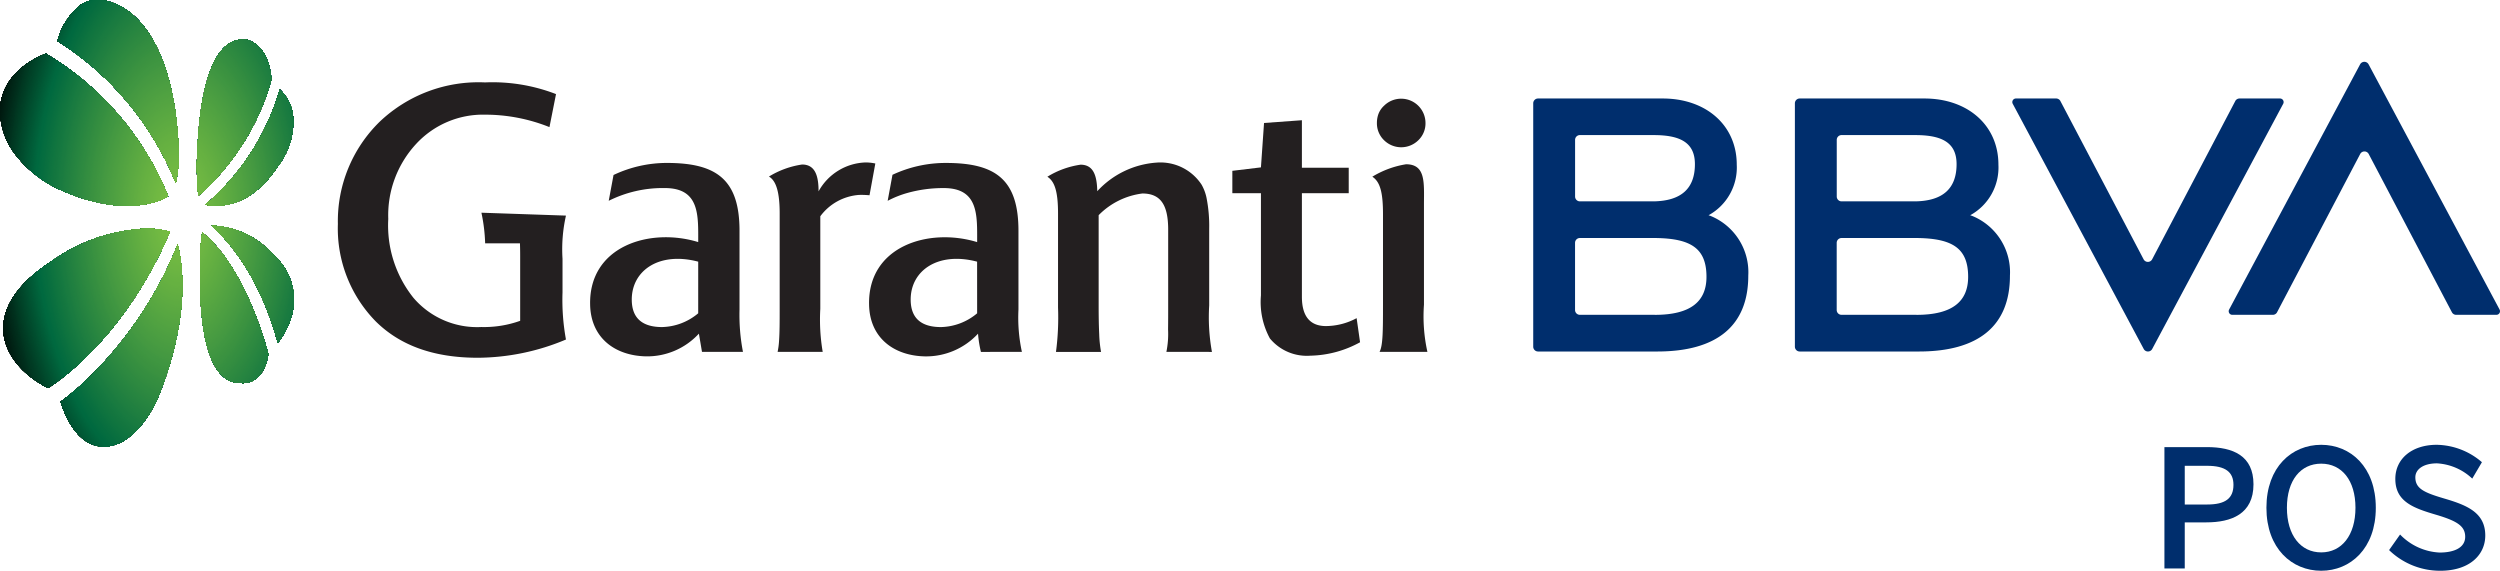 <svg xmlns="http://www.w3.org/2000/svg" xmlns:xlink="http://www.w3.org/1999/xlink" width="201.078" height="45.906" viewBox="0 0 201.078 45.906">
  <defs>
    <clipPath id="clip-path">
      <path id="Path_138" data-name="Path 138" d="M535.995,463.095a24.466,24.466,0,0,1-3.535,3.244c.227.758,1.229,3.6,3.466,3.6,2.622,0,4.221-3.645,4.236-3.681l.006-.014h0l0,.009.01-.017-.006.008c.128-.277,3.093-6.835,1.7-12.552a31.227,31.227,0,0,1-5.877,9.4m7.678-7.862v.484c-.009,1.833-.033,6.7,1.734,8.465a2.083,2.083,0,0,0,1.555.642.191.191,0,0,1,.034,0l.015,0c.07.01,1.724.225,2.153-2.314-.215-.827-1.923-7.048-5.315-9.779a15.649,15.649,0,0,0-.176,2.5m-12-.152c-2.624,1.711-3.946,3.648-3.823,5.6.11,1.762,1.456,3.459,3.6,4.551.844-.534,6.244-4.2,9.789-12.571a6.661,6.661,0,0,0-1.911-.249,14.151,14.151,0,0,0-7.658,2.667m12.947-2.893c1.257,1.115,3.841,3.955,5.31,9.407a6.656,6.656,0,0,0,1.124-2.2,4.764,4.764,0,0,0-1.466-4.845,6.847,6.847,0,0,0-4.836-2.366l-.132,0m4.3-7.922a19.008,19.008,0,0,1-4.809,6.226c1.171.233,3.666.218,5.868-3.169a5.711,5.711,0,0,0,1.137-4.274,3.568,3.568,0,0,0-1.028-1.814,18.271,18.271,0,0,1-1.168,3.031m-21.337-1.318a5.821,5.821,0,0,0,1.318,3.608,9.464,9.464,0,0,0,3.817,2.861c4.923,2.1,7.7.809,8.384.405a23.686,23.686,0,0,0-9.833-11.48c-2.348.964-3.657,2.6-3.686,4.606m18.134-5.185c-1.92,1.7-2.172,6.618-2.266,8.47l-.018.339a24.06,24.06,0,0,0,.1,3.2,19.3,19.3,0,0,0,5.884-9.36c-.244-2.931-2.025-3.2-2.094-3.205s-.116-.006-.172-.006a2.083,2.083,0,0,0-1.43.558m-11.6-3.369a5.38,5.38,0,0,0-1.913,2.933,23.987,23.987,0,0,1,7.723,7.849,23.536,23.536,0,0,1,1.79,3.552,9.69,9.69,0,0,0,.233-2.2c-.124-6.836-2.35-11.595-5.809-12.421a3.052,3.052,0,0,0-.709-.087,2.444,2.444,0,0,0-1.316.375" transform="translate(-527.58 -434.018)" fill="none"/>
    </clipPath>
    <clipPath id="clip-path-2">
      <path id="Path_137" data-name="Path 137" d="M527.38,433.135l24,.205.029,36.127-24-.205Z" transform="translate(-527.38 -433.135)" fill="none"/>
    </clipPath>
  </defs>
  <g id="Group_6729" data-name="Group 6729" transform="translate(-527.58 -434.018)">
    <g id="Group_1" data-name="Group 1" transform="translate(671.945 441.94)">
      <path id="Path_1" data-name="Path 1" d="M1162.772,477.539l-.171-.058a4.379,4.379,0,0,0,2.268-4.07c0-3.169-2.471-5.32-5.96-5.32h-10.023a.388.388,0,0,0-.387.388v19.574a.388.388,0,0,0,.387.388h9.584c4.8,0,7.326-2.064,7.326-6.1a4.889,4.889,0,0,0-3.023-4.8m-10.52-6.506h5.944c2.14,0,3.307.61,3.307,2.337,0,1.969-1.112,2.953-3.307,2.993h-5.944a.388.388,0,0,1-.387-.388V471.42a.387.387,0,0,1,.387-.387m6.025,14.457h-6.029a.387.387,0,0,1-.387-.387V479.7a.388.388,0,0,1,.388-.387h6.084c2.873.038,4.1.845,4.1,3.121,0,1.974-1.255,3.059-4.156,3.059" transform="translate(-1148.499 -468.091)" fill="#002e6d"/>
    </g>
    <g id="Group_2" data-name="Group 2" transform="translate(689.434 441.94)">
      <path id="Path_2" data-name="Path 2" d="M1241.651,468.3l-6.686,12.728a.388.388,0,0,1-.686,0l-6.692-12.729a.387.387,0,0,0-.343-.207h-3.234a.29.29,0,0,0-.256.428l10.534,19.717a.387.387,0,0,0,.683,0l10.535-19.717a.29.29,0,0,0-.256-.428h-3.257a.389.389,0,0,0-.343.207" transform="translate(-1223.72 -468.092)" fill="#002e6d"/>
    </g>
    <g id="Group_3" data-name="Group 3" transform="translate(650.899 441.94)">
      <path id="Path_3" data-name="Path 3" d="M1072.254,477.539l-.171-.058a4.379,4.379,0,0,0,2.267-4.07c0-3.169-2.471-5.32-5.959-5.32h-10.023a.388.388,0,0,0-.388.388v19.574a.388.388,0,0,0,.388.388h9.583c4.8,0,7.326-2.064,7.326-6.1a4.889,4.889,0,0,0-3.023-4.8m-10.52-6.506h5.944c2.14,0,3.307.61,3.307,2.337,0,1.969-1.111,2.953-3.307,2.993h-5.944a.388.388,0,0,1-.387-.388V471.42a.388.388,0,0,1,.388-.387m6.025,14.457h-6.029a.388.388,0,0,1-.387-.387V479.7a.388.388,0,0,1,.387-.387h6.084c2.874.038,4.1.845,4.1,3.121,0,1.974-1.255,3.059-4.157,3.059" transform="translate(-1057.98 -468.091)" fill="#002e6d"/>
    </g>
    <g id="Group_4" data-name="Group 4" transform="translate(706.836 438.99)">
      <path id="Path_4" data-name="Path 4" d="M1302.455,475.544l6.686-12.728a.387.387,0,0,1,.685,0l6.692,12.729a.388.388,0,0,0,.343.206h3.234a.29.29,0,0,0,.256-.428l-10.534-19.717a.387.387,0,0,0-.683,0L1298.6,475.323a.29.29,0,0,0,.256.428h3.257a.387.387,0,0,0,.343-.207" transform="translate(-1298.564 -455.401)" fill="#002e6d"/>
    </g>
    <g id="Group_5" data-name="Group 5" transform="translate(638.327 441.956)">
      <path id="Path_5" data-name="Path 5" d="M1007.811,470.111a1.957,1.957,0,0,0-3.337-1.383,1.717,1.717,0,0,0-.506.849,2.133,2.133,0,0,0-.064.534,1.885,1.885,0,0,0,.57,1.383,1.964,1.964,0,0,0,2.768,0,1.877,1.877,0,0,0,.569-1.383" transform="translate(-1003.904 -468.158)" fill="#231f20"/>
    </g>
    <g id="Group_6" data-name="Group 6" transform="translate(637.959 447.231)">
      <path id="Path_6" data-name="Path 6" d="M1006.752,505.936a13.155,13.155,0,0,1-.277-3.793v-8.083c0-1.689.164-3.212-1.441-3.212a7.478,7.478,0,0,0-2.711,1c.619.412.857,1.236.857,3.017v7.308c0,2.107-.01,3.273-.278,3.765Z" transform="translate(-1002.323 -490.849)" fill="#231f20"/>
    </g>
    <g id="Group_7" data-name="Group 7" transform="translate(626.701 443.688)">
      <path id="Path_7" data-name="Path 7" d="M960.215,494.542a3.851,3.851,0,0,1-3.294-1.384,6.126,6.126,0,0,1-.72-3.46v-8.222h-2.3v-1.8l2.3-.277.249-3.571,3.045-.221v3.821h3.766v2.048h-3.766v8.333c0,1.578.664,2.354,1.939,2.354a5.264,5.264,0,0,0,2.463-.637l.277,1.939a8.622,8.622,0,0,1-3.959,1.079" transform="translate(-953.903 -475.607)" fill="#231f20"/>
    </g>
    <g id="Group_8" data-name="Group 8" transform="translate(575.042 447.12)">
      <path id="Path_8" data-name="Path 8" d="M740.409,502.468a4.677,4.677,0,0,1-2.907,1.107c-1.495,0-2.436-.637-2.436-2.214,0-2.326,2.187-3.876,5.344-3.046Zm3.6,3.1a15.7,15.7,0,0,1-.277-3.4v-6.34c0-4.125-1.855-5.454-5.842-5.454a10.018,10.018,0,0,0-4.291.97l-.387,2.076a9.721,9.721,0,0,1,4.512-1.025c2.824,0,2.686,2.214,2.686,4.345-3.876-1.19-8.8.306-8.693,5.039.056,2.685,2.021,4.1,4.485,4.152a5.65,5.65,0,0,0,4.263-1.827l.249,1.468Z" transform="translate(-731.714 -490.371)" fill="#231f20"/>
    </g>
    <g id="Group_9" data-name="Group 9" transform="translate(611.822 447.093)">
      <path id="Path_9" data-name="Path 9" d="M899.481,505.478a7.251,7.251,0,0,0,.135-1.8c.009-.614.009-1.35.009-2.218v-5.813c0-1.993-.609-2.907-2.077-2.907a5.97,5.97,0,0,0-3.515,1.744V501.8c0,.837.013,1.611.045,2.25a9.6,9.6,0,0,0,.148,1.432H890.6a21.16,21.16,0,0,0,.166-3.572v-7.557c0-1.854-.3-2.6-.857-2.961a6.957,6.957,0,0,1,2.67-.969c1.072,0,1.315.945,1.343,2.133a7.141,7.141,0,0,1,4.761-2.3,3.959,3.959,0,0,1,3.627,1.771,3.607,3.607,0,0,1,.4,1.066,11.625,11.625,0,0,1,.214,2.478v6.173a15.608,15.608,0,0,0,.221,3.737Z" transform="translate(-889.909 -490.252)" fill="#231f20"/>
    </g>
    <g id="Group_10" data-name="Group 10" transform="translate(589.428 447.092)">
      <path id="Path_10" data-name="Path 10" d="M801.677,492.882a7.448,7.448,0,0,0-.83-.028,4.256,4.256,0,0,0-3.128,1.717v7.446a15.435,15.435,0,0,0,.193,3.46h-3.626a5.872,5.872,0,0,0,.112-.837c.053-.7.053-1.612.053-2.6v-7.7c0-1.689-.277-2.622-.863-2.962a7.066,7.066,0,0,1,2.666-.969c1.107,0,1.325,1.024,1.325,2.16a4.479,4.479,0,0,1,3.765-2.326,3.738,3.738,0,0,1,.8.084Z" transform="translate(-793.589 -490.251)" fill="#231f20"/>
    </g>
    <g id="Group_11" data-name="Group 11" transform="translate(597.479 447.12)">
      <path id="Path_11" data-name="Path 11" d="M840.509,505.569a13.034,13.034,0,0,1-.276-3.4v-6.34c0-4.124-1.839-5.454-5.826-5.454a10.082,10.082,0,0,0-4.307.953l-.387,2.093a8.172,8.172,0,0,1,1.622-.643,10.713,10.713,0,0,1,2.89-.382c2.824,0,2.685,2.215,2.685,4.346-3.876-1.189-8.8.306-8.692,5.039.055,2.685,2.02,4.1,4.484,4.152a5.688,5.688,0,0,0,4.279-1.827,9.133,9.133,0,0,0,.233,1.468Zm-3.6-3.1A4.674,4.674,0,0,1,834,503.576c-1.5,0-2.436-.637-2.436-2.215,0-2.326,2.186-3.876,5.342-3.046Z" transform="translate(-828.216 -490.371)" fill="#231f20"/>
    </g>
    <g id="Group_12" data-name="Group 12" transform="translate(554.755 440.642)">
      <path id="Path_12" data-name="Path 12" d="M661.477,466.108a13.878,13.878,0,0,0-5.177-1,7.314,7.314,0,0,0-5.543,2.352,8.442,8.442,0,0,0-2.242,6.036,9.319,9.319,0,0,0,2.021,6.339,6.735,6.735,0,0,0,5.46,2.353,8.625,8.625,0,0,0,3.128-.5v-5.232c0-.36-.006-.69-.017-1h-2.8a13.689,13.689,0,0,0-.3-2.463l6.8.233a12.3,12.3,0,0,0-.277,3.475V479.4a17.726,17.726,0,0,0,.277,3.793,18.475,18.475,0,0,1-7.087,1.467c-3.517,0-6.229-.969-8.195-2.907a10.671,10.671,0,0,1-3.063-7.854,11.169,11.169,0,0,1,3.368-8.229,11.535,11.535,0,0,1,8.472-3.156,14.132,14.132,0,0,1,5.705.939l-.528,2.661" transform="translate(-644.461 -462.509)" fill="#231f20"/>
    </g>
    <g id="Group_13" data-name="Group 13" transform="translate(701.667 469.794)">
      <path id="Path_13" data-name="Path 13" d="M1276.334,598.445v-9.761h3.417c2.1,0,3.746.686,3.746,2.994,0,2.4-1.794,3.06-3.8,3.06h-1.728v3.707Zm1.636-5.144h1.807c1.451,0,2.11-.488,2.11-1.583,0-1.029-.646-1.53-2.124-1.53h-1.794Z" transform="translate(-1276.334 -588.499)" fill="#002e6d"/>
      <path id="Path_14" data-name="Path 14" d="M1311.619,592.955c0-3.285,2.044-5.065,4.405-5.065s4.393,1.781,4.393,5.065-2.045,5.065-4.393,5.065S1311.619,596.24,1311.619,592.955Zm7.162,0c0-2.216-1.108-3.548-2.757-3.548s-2.757,1.332-2.757,3.548,1.108,3.588,2.757,3.588S1318.781,595.171,1318.781,592.955Z" transform="translate(-1303.415 -587.89)" fill="#002e6d"/>
      <path id="Path_15" data-name="Path 15" d="M1354.052,596.358l.884-1.253a4.718,4.718,0,0,0,3.179,1.451c1.227,0,2.058-.422,2.058-1.266s-.62-1.253-2.229-1.741c-1.886-.554-3.39-1.055-3.39-2.915,0-1.649,1.371-2.744,3.324-2.744a5.685,5.685,0,0,1,3.641,1.4l-.778,1.319a4.5,4.5,0,0,0-2.836-1.227c-1.108,0-1.741.488-1.741,1.121,0,.91.7,1.226,2.3,1.7,1.847.541,3.324,1.134,3.324,2.981,0,1.583-1.293,2.836-3.614,2.836A5.884,5.884,0,0,1,1354.052,596.358Z" transform="translate(-1335.982 -587.89)" fill="#002e6d"/>
    </g>
    <g id="Group_18" data-name="Group 18" transform="translate(527.58 434.018)">
      <g id="Group_17" data-name="Group 17" clip-path="url(#clip-path)">
        <g id="Group_16" data-name="Group 16" transform="translate(-0.046 -0.205)">
          <g id="Group_15" data-name="Group 15">
            <g id="Group_14" data-name="Group 14" clip-path="url(#clip-path-2)">
              <rect id="Rectangle_3" data-name="Rectangle 3" width="24.034" height="36.332"/>
              <path id="Path_16" data-name="Path 16" d="M550.485,447.256V429.592H527.8v-.77q-.231.583-.449,1.188a43.3,43.3,0,0,0-1.483,5.15h.12v23.661h-.1A43.988,43.988,0,0,0,527.376,464q.436,1.217.93,2.348.247.565.508,1.107v-1.062h21.67Z" transform="translate(-526.218 -429.825)"/>
              <path id="Path_17" data-name="Path 17" d="M550.616,447.417V429.754H527.963v-.721q-.231.581-.447,1.185a43.212,43.212,0,0,0-1.479,5.136h.08v23.6h-.061a43.84,43.84,0,0,0,1.487,5.162q.435,1.213.928,2.342.246.563.506,1.1v-1.008h21.638Z" transform="translate(-526.349 -429.987)" fill="#000101"/>
              <path id="Path_18" data-name="Path 18" d="M550.747,447.578V429.915H528.129v-.672q-.231.58-.446,1.182a43.041,43.041,0,0,0-1.475,5.122h.04v23.534h-.021a43.737,43.737,0,0,0,1.483,5.148q.433,1.21.926,2.335.246.562.505,1.1v-.953h21.606Z" transform="translate(-526.481 -430.148)" fill="#000201"/>
              <path id="Path_19" data-name="Path 19" d="M546.759,447.739V430.077H524.176v-.623q-.23.579-.445,1.178a42.951,42.951,0,0,0-1.471,5.109h0v11.725h-1.248a54.011,54.011,0,0,0,1.267,11.746,43.6,43.6,0,0,0,1.479,5.134q.432,1.206.923,2.329.245.56.5,1.1v-.9h21.575Z" transform="translate(-522.493 -430.31)" fill="#000302"/>
              <path id="Path_20" data-name="Path 20" d="M546.9,447.9V430.239H524.353v-.575q-.229.577-.444,1.175a42.839,42.839,0,0,0-1.467,5.1,55.25,55.25,0,0,0,.019,23.408,43.469,43.469,0,0,0,1.475,5.12q.431,1.2.92,2.323.244.559.5,1.1v-.844H546.9Z" transform="translate(-522.635 -430.471)" fill="#000402"/>
              <path id="Path_21" data-name="Path 21" d="M547.044,448.062V430.4H524.53v-.525q-.229.575-.443,1.172a42.759,42.759,0,0,0-1.463,5.081,55.1,55.1,0,0,0,.019,23.344,43.33,43.33,0,0,0,1.471,5.106q.43,1.2.918,2.316.244.557.5,1.092v-.79h21.511Z" transform="translate(-522.777 -430.633)" fill="#000503"/>
              <path id="Path_22" data-name="Path 22" d="M547.187,444.507V426.846H525.177v-1.6q-.484,1.1-.912,2.294a42.6,42.6,0,0,0-1.459,5.067,54.953,54.953,0,0,0,.019,23.281,43.325,43.325,0,0,0,1.467,5.093q.429,1.2.916,2.31.243.556.5,1.089v-.736h21.479Z" transform="translate(-522.92 -427.079)" fill="#000604"/>
              <path id="Path_23" data-name="Path 23" d="M547.329,444.678V427.017H525.353v-1.55q-.483,1.1-.909,2.288a42.5,42.5,0,0,0-1.455,5.054,54.8,54.8,0,0,0,.019,23.218,43.171,43.171,0,0,0,1.463,5.079q.428,1.193.913,2.3.242.554.5,1.086v-.681h21.447Z" transform="translate(-523.062 -427.25)" fill="#000704"/>
              <path id="Path_24" data-name="Path 24" d="M547.472,444.85v-17.66H525.529v-1.5q-.482,1.1-.907,2.282a42.391,42.391,0,0,0-1.451,5.04,54.652,54.652,0,0,0,.019,23.155,43,43,0,0,0,1.459,5.065q.427,1.191.911,2.3.242.553.5,1.083v-.627h21.415Z" transform="translate(-523.205 -427.422)" fill="#000805"/>
              <path id="Path_25" data-name="Path 25" d="M547.614,445.021v-17.66H525.7v-1.446q-.48,1.094-.9,2.276a42.23,42.23,0,0,0-1.447,5.026,52.792,52.792,0,0,0-1.228,11.535c.006,8.191,1.774,15.621,4.627,21.013v-1.607h20.861Z" transform="translate(-523.348 -427.594)" fill="#000905"/>
              <path id="Path_26" data-name="Path 26" d="M547.756,445.192v-17.66H525.88v-1.394q-.479,1.092-.9,2.27a42.149,42.149,0,0,0-1.443,5.012,52.675,52.675,0,0,0-1.224,11.5c.007,8.169,1.77,15.579,4.615,20.956v-1.55h20.831Z" transform="translate(-523.49 -427.765)" fill="#000a06"/>
              <path id="Path_27" data-name="Path 27" d="M547.9,445.364V427.7H526.056v-1.342q-.478,1.089-.9,2.263a42.05,42.05,0,0,0-1.439,5A52.526,52.526,0,0,0,522.5,445.1c.007,8.146,1.765,15.536,4.6,20.9V464.5h20.8Z" transform="translate(-523.632 -427.937)" fill="#000b07"/>
              <path id="Path_28" data-name="Path 28" d="M548.041,445.535V427.876h-21.81v-1.29q-.476,1.086-.9,2.257a41.913,41.913,0,0,0-1.435,4.985,52.381,52.381,0,0,0-1.218,11.44c.007,8.124,1.76,15.493,4.589,20.841v-1.435h20.77Z" transform="translate(-523.774 -428.109)" fill="#000c07"/>
              <path id="Path_29" data-name="Path 29" d="M548.184,445.706V428.048H526.408V426.81q-.475,1.083-.894,2.251a41.817,41.817,0,0,0-1.431,4.971,52.248,52.248,0,0,0-1.214,11.409c.007,8.1,1.755,15.45,4.577,20.783v-1.378h20.739Z" transform="translate(-523.917 -428.28)" fill="#000d08"/>
              <path id="Path_30" data-name="Path 30" d="M548.327,445.877V428.219H526.584v-1.186q-.474,1.08-.892,2.245a41.69,41.69,0,0,0-1.427,4.957,52.075,52.075,0,0,0-1.211,11.377c.006,8.079,1.75,15.407,4.564,20.725v-1.321h20.709Z" transform="translate(-524.06 -428.452)" fill="#000e08"/>
              <path id="Path_31" data-name="Path 31" d="M548.469,446.049V428.391H526.759v-1.134q-.473,1.077-.89,2.238a41.589,41.589,0,0,0-1.423,4.943,51.951,51.951,0,0,0-1.207,11.345c.007,8.056,1.745,15.365,4.551,20.668v-1.264h20.678Z" transform="translate(-524.202 -428.624)" fill="#000f09"/>
              <path id="Path_32" data-name="Path 32" d="M548.611,446.221V428.563H526.935v-1.082q-.471,1.074-.887,2.232a41.452,41.452,0,0,0-1.419,4.93,51.8,51.8,0,0,0-1.2,11.314c.007,8.034,1.74,15.321,4.539,20.61V465.36h20.648Z" transform="translate(-524.345 -428.795)" fill="#00100a"/>
              <path id="Path_33" data-name="Path 33" d="M548.753,446.391V428.734H527.111V427.7q-.47,1.071-.884,2.226a41.387,41.387,0,0,0-1.416,4.916,51.66,51.66,0,0,0-1.2,11.282c.006,8.011,1.736,15.279,4.526,20.553v-1.149h20.617Z" transform="translate(-524.487 -428.967)" fill="#00110a"/>
              <path id="Path_34" data-name="Path 34" d="M548.9,446.563V428.906H527.287v-.978q-.468,1.068-.882,2.219a41.226,41.226,0,0,0-1.411,4.9,51.507,51.507,0,0,0-1.2,11.251c.007,7.989,1.731,15.236,4.513,20.495V465.7H548.9Z" transform="translate(-524.629 -429.139)" fill="#00120b"/>
              <path id="Path_35" data-name="Path 35" d="M549.038,446.734V429.078H527.462v-.926q-.467,1.064-.88,2.213a41.148,41.148,0,0,0-1.407,4.888,51.385,51.385,0,0,0-1.194,11.219c.007,7.966,1.726,15.193,4.5,20.437v-1.035h20.556Z" transform="translate(-524.771 -429.31)" fill="#00130c"/>
              <path id="Path_36" data-name="Path 36" d="M549.181,446.905V429.249H527.638v-.874q-.466,1.062-.877,2.207a41.008,41.008,0,0,0-1.4,4.874,51.215,51.215,0,0,0-1.191,11.187c.007,7.944,1.721,15.15,4.488,20.38v-.977h20.526Z" transform="translate(-524.914 -429.482)" fill="#00140c"/>
              <path id="Path_37" data-name="Path 37" d="M549.324,447.077V429.421H527.814V428.6q-.464,1.058-.875,2.2a40.915,40.915,0,0,0-1.4,4.861,51.078,51.078,0,0,0-1.187,11.156c.006,7.921,1.716,15.107,4.475,20.322v-.92h20.5Z" transform="translate(-525.057 -429.654)" fill="#00150d"/>
              <path id="Path_38" data-name="Path 38" d="M549.466,447.248V429.593H527.99v-.77q-.463,1.055-.872,2.195a40.773,40.773,0,0,0-1.4,4.847,50.928,50.928,0,0,0-1.184,11.124c.007,7.9,1.711,15.065,4.462,20.265v-.863h20.465Z" transform="translate(-525.199 -429.825)" fill="#00160d"/>
              <path id="Path_39" data-name="Path 39" d="M549.608,447.419V429.764H528.166v-.718q-.462,1.052-.87,2.189a40.616,40.616,0,0,0-1.392,4.833,50.787,50.787,0,0,0-1.18,11.092c.006,7.877,1.706,15.022,4.45,20.207v-.806h20.435Z" transform="translate(-525.341 -429.997)" fill="#00170e"/>
              <path id="Path_40" data-name="Path 40" d="M549.75,447.591V429.936H528.341v-.666q-.461,1.049-.867,2.182a40.538,40.538,0,0,0-1.388,4.82,50.656,50.656,0,0,0-1.177,11.061c.007,7.854,1.7,14.979,4.437,20.149v-.748h20.4Z" transform="translate(-525.484 -430.169)" fill="#00180f"/>
              <path id="Path_41" data-name="Path 41" d="M549.893,447.762V430.108H528.517v-.614q-.459,1.047-.864,2.176a40.416,40.416,0,0,0-1.384,4.806,50.511,50.511,0,0,0-1.174,11.029c.006,7.832,1.7,14.936,4.424,20.092v-.691h20.374Z" transform="translate(-525.626 -430.34)" fill="#00190f"/>
              <path id="Path_42" data-name="Path 42" d="M550.036,447.933V430.279H528.693v-.562q-.458,1.044-.862,2.17a40.311,40.311,0,0,0-1.38,4.792,50.352,50.352,0,0,0-1.17,11c.006,7.809,1.692,14.893,4.411,20.034v-.634h20.343Z" transform="translate(-525.769 -430.512)" fill="#001a10"/>
              <path id="Path_43" data-name="Path 43" d="M550.178,448.1V430.451H528.868v-.51q-.456,1.041-.86,2.163a40.146,40.146,0,0,0-1.376,4.778,50.22,50.22,0,0,0-1.167,10.966c.006,7.787,1.687,14.851,4.4,19.977v-.577h20.313Z" transform="translate(-525.911 -430.684)" fill="#001b10"/>
              <path id="Path_44" data-name="Path 44" d="M550.32,448.276V430.623H529.045v-.458q-.456,1.038-.857,2.157a40,40,0,0,0-1.372,4.764,50.048,50.048,0,0,0-1.164,10.934c.006,7.764,1.682,14.808,4.386,19.919v-.52H550.32Z" transform="translate(-526.054 -430.855)" fill="#001c11"/>
              <path id="Path_45" data-name="Path 45" d="M550.463,448.447V430.794H529.22v-.406q-.454,1.035-.855,2.151A39.944,39.944,0,0,0,527,437.29a49.918,49.918,0,0,0-1.16,10.9c.006,7.742,1.677,14.765,4.374,19.862v-.462h20.252Z" transform="translate(-526.196 -431.027)" fill="#001d12"/>
              <path id="Path_46" data-name="Path 46" d="M550.605,448.618V430.966H529.4v-.354q-.453,1.032-.852,2.145a39.809,39.809,0,0,0-1.364,4.737,49.768,49.768,0,0,0-1.157,10.871c.006,7.719,1.672,14.722,4.361,19.8v-.405h20.222Z" transform="translate(-526.339 -431.199)" fill="#001e12"/>
              <path id="Path_47" data-name="Path 47" d="M550.747,448.79V431.138H529.571v-.3q-.451,1.029-.85,2.138a39.752,39.752,0,0,0-1.36,4.723,49.634,49.634,0,0,0-1.154,10.84c.006,7.7,1.668,14.679,4.348,19.746v-.348h20.191Z" transform="translate(-526.481 -431.37)" fill="#001f13"/>
              <path id="Path_48" data-name="Path 48" d="M550.89,448.961V431.309H529.747v-.25q-.45,1.026-.847,2.132a39.6,39.6,0,0,0-1.356,4.709,49.5,49.5,0,0,0-1.15,10.808c.006,7.674,1.663,14.637,4.336,19.689v-.291H550.89Z" transform="translate(-526.623 -431.542)" fill="#002013"/>
              <path id="Path_49" data-name="Path 49" d="M551.033,449.132V431.481H529.923v-.2q-.449,1.023-.845,2.126a39.5,39.5,0,0,0-1.352,4.7,49.336,49.336,0,0,0-1.147,10.776c.006,7.652,1.657,14.593,4.323,19.631v-.233h20.13Z" transform="translate(-526.766 -431.714)" fill="#002114"/>
              <path id="Path_50" data-name="Path 50" d="M551.175,449.3V431.653H530.1v-.146q-.448,1.019-.842,2.12a39.417,39.417,0,0,0-1.348,4.682,49.2,49.2,0,0,0-1.143,10.744c.006,7.63,1.653,14.551,4.31,19.573v-.176h20.1Z" transform="translate(-526.908 -431.885)" fill="#002215"/>
              <path id="Path_51" data-name="Path 51" d="M551.318,449.474v-17.65H530.275v-.094q-.446,1.017-.84,2.114a39.24,39.24,0,0,0-1.344,4.668,49.041,49.041,0,0,0-1.14,10.713c.006,7.607,1.648,14.508,4.3,19.516v-.119h20.069Z" transform="translate(-527.051 -432.057)" fill="#002315"/>
              <path id="Path_52" data-name="Path 52" d="M551.46,449.646V432H530.45v-.042q-.445,1.013-.837,2.107a39.194,39.194,0,0,0-1.34,4.654,48.926,48.926,0,0,0-1.137,10.681c.006,7.585,1.643,14.465,4.285,19.458v-.062H551.46Z" transform="translate(-527.193 -432.229)" fill="#002416"/>
              <path id="Path_53" data-name="Path 53" d="M551.6,446.55V428.9h-20.52v-.98q-.234.484-.456.99-.443,1.01-.835,2.1a39.009,39.009,0,0,0-1.336,4.64,48.76,48.76,0,0,0-1.133,10.65c.006,7.562,1.638,14.422,4.272,19.4v0H551.6Z" transform="translate(-527.336 -429.133)" fill="#002516"/>
              <path id="Path_54" data-name="Path 54" d="M551.744,446.731V429.082H531.256v-.925q-.234.483-.455.987-.442,1.008-.832,2.095a38.9,38.9,0,0,0-1.332,4.627,48.623,48.623,0,0,0-1.13,10.618c.006,7.54,1.634,14.379,4.26,19.343q.246.465.5.908v-.856h19.474Z" transform="translate(-527.478 -429.314)" fill="#002617"/>
              <path id="Path_55" data-name="Path 55" d="M551.887,446.912V429.263H531.431v-.87q-.233.482-.453.984-.441,1-.83,2.089a38.8,38.8,0,0,0-1.328,4.613,48.472,48.472,0,0,0-1.127,10.587c.006,7.517,1.628,14.337,4.247,19.285q.246.464.5.906v-.8h19.445Z" transform="translate(-527.62 -429.495)" fill="#002718"/>
              <path id="Path_56" data-name="Path 56" d="M552.03,447.093V429.445H531.606v-.815q-.232.48-.452.981-.439,1-.827,2.082a38.712,38.712,0,0,0-1.324,4.6,48.332,48.332,0,0,0-1.123,10.555c.006,7.495,1.624,14.294,4.234,19.228q.49.925,1.024,1.76v-1.593H552.03Z" transform="translate(-527.763 -429.677)" fill="#002818"/>
              <path id="Path_57" data-name="Path 57" d="M552.172,447.274V429.626H531.78v-.76q-.231.479-.451.978-.438,1-.825,2.076a38.582,38.582,0,0,0-1.32,4.585,48.186,48.186,0,0,0-1.12,10.523c.006,7.472,1.619,14.251,4.221,19.17q.488.922,1.021,1.755v-1.531H552.1v.841q.255-.435.5-.892h-.421Z" transform="translate(-527.905 -429.858)" fill="#002919"/>
              <path id="Path_58" data-name="Path 58" d="M552.315,447.455V429.807h-20.36V429.1q-.231.477-.449.975-.437,1-.823,2.07a38.434,38.434,0,0,0-1.316,4.571,48.038,48.038,0,0,0-1.117,10.492c.006,7.45,1.614,14.208,4.208,19.112q.487.92,1.018,1.75V466.6H551.69v1.624q.53-.82,1.015-1.733h-.391Z" transform="translate(-528.048 -430.04)" fill="#002a19"/>
              <path id="Path_59" data-name="Path 59" d="M552.456,444.566V426.918H532.6v-1.58c-2.579,4.845-4.171,11.556-4.165,18.984s1.609,14.165,4.2,19.055q.485.917,1.015,1.745v-1.406H551.8v1.561q.528-.818,1.012-1.727h-.36Z" transform="translate(-528.19 -427.151)" fill="#002b1a"/>
              <path id="Path_60" data-name="Path 60" d="M552.6,444.756V427.109H532.773v-1.522c-2.571,4.831-4.159,11.521-4.153,18.926s1.6,14.123,4.183,19q.484.914,1.012,1.739v-1.343h18.1v1.5q.527-.815,1.009-1.722h-.33Z" transform="translate(-528.332 -427.342)" fill="#002c1b"/>
              <path id="Path_61" data-name="Path 61" d="M552.742,444.947V427.3h-19.8v-1.465c-2.564,4.816-4.146,11.486-4.14,18.869s1.6,14.08,4.17,18.94q.482.911,1.009,1.734V464.1h18.049v1.435q.525-.813,1.006-1.717h-.3Z" transform="translate(-528.475 -427.532)" fill="#002d1b"/>
              <path id="Path_62" data-name="Path 62" d="M552.884,445.137V427.491H533.119v-1.407c-2.556,4.8-4.133,11.451-4.127,18.811s1.594,14.037,4.158,18.882q.481.909,1.006,1.729v-1.218H552.15v1.372q.523-.811,1-1.712h-.269Z" transform="translate(-528.617 -427.723)" fill="#002e1c"/>
              <path id="Path_63" data-name="Path 63" d="M553.027,445.327V427.681H533.293v-1.349c-2.548,4.787-4.121,11.416-4.115,18.754s1.59,13.994,4.145,18.825q.479.906,1,1.724v-1.156h17.939v1.309q.521-.808,1-1.707h-.238Z" transform="translate(-528.76 -427.914)" fill="#002f1c"/>
              <path id="Path_64" data-name="Path 64" d="M553.169,445.517V427.872h-19.7V426.58c-2.54,4.772-4.108,11.382-4.1,18.7s1.585,13.951,4.133,18.767q.477.9,1,1.718v-1.093h17.884v1.246q.52-.805,1-1.7h-.207Z" transform="translate(-528.902 -428.104)" fill="#00301d"/>
              <path id="Path_65" data-name="Path 65" d="M553.311,445.708V428.063H533.638v-1.234c-2.532,4.757-4.1,11.346-4.089,18.639s1.58,13.909,4.12,18.709q.476.9,1,1.713V464.86h17.829v1.183q.519-.8.994-1.7h-.177Z" transform="translate(-529.045 -428.295)" fill="#00311e"/>
              <path id="Path_66" data-name="Path 66" d="M553.453,445.9V428.253H533.811v-1.176c-2.525,4.743-4.083,11.311-4.077,18.582s1.575,13.866,4.107,18.652q.475.9.994,1.708v-.968h17.774v1.12q.517-.8.991-1.691h-.146Z" transform="translate(-529.187 -428.486)" fill="#00321e"/>
              <path id="Path_67" data-name="Path 67" d="M553.6,446.089V428.444H533.984v-1.118c-2.517,4.728-4.07,11.276-4.064,18.524s1.57,13.823,4.095,18.594q.473.894.99,1.7v-.906h17.719V466.3q.515-.8.988-1.685H553.6Z" transform="translate(-529.329 -428.677)" fill="#00331f"/>
              <path id="Path_68" data-name="Path 68" d="M553.739,446.278V428.634H534.158v-1.06c-2.509,4.714-4.058,11.242-4.052,18.467s1.565,13.78,4.082,18.536q.472.892.987,1.7v-.843h17.664v.994q.514-.8.985-1.68h-.085Z" transform="translate(-529.472 -428.867)" fill="#003520"/>
              <path id="Path_69" data-name="Path 69" d="M553.881,446.469V428.825H534.33v-1c-2.5,4.7-4.045,11.207-4.039,18.41s1.561,13.737,4.069,18.479q.47.889.984,1.692v-.781h17.609v.931q.512-.793.982-1.675h-.055Z" transform="translate(-529.614 -429.057)" fill="#003620"/>
              <path id="Path_70" data-name="Path 70" d="M554.024,446.659V430.092h.886q-.423-.967-.892-1.854v.778H534.5v-.945c-2.493,4.684-4.033,11.172-4.027,18.352s1.555,13.694,4.056,18.421q.469.886.981,1.687v-.718h17.555v.868q.51-.791.978-1.67h-.024Z" transform="translate(-529.757 -429.248)" fill="#003721"/>
              <path id="Path_71" data-name="Path 71" d="M554.166,446.849V430.334h.853q-.421-.964-.889-1.848v.721H534.676v-.887c-2.485,4.67-4.02,11.137-4.014,18.295s1.551,13.651,4.044,18.364q.467.884.978,1.681V466h17.5v.805q.509-.788.976-1.665t.886-1.833h-.88Z" transform="translate(-529.899 -429.439)" fill="#003821"/>
              <path id="Path_72" data-name="Path 72" d="M554.308,447.04V432.572h1.611a29.418,29.418,0,0,0-1.677-3.839v.664H534.849v-.829c-2.478,4.655-4.007,11.1-4,18.237s1.546,13.609,4.031,18.306q.466.881.975,1.676v-.593H553.3v.742q.507-.786.973-1.659t.883-1.828h-.847Z" transform="translate(-530.042 -429.63)" fill="#003922"/>
              <path id="Path_73" data-name="Path 73" d="M554.451,447.23V432.808h1.575a29.382,29.382,0,0,0-1.672-3.827v.606H535.023v-.772c-2.47,4.64-3.995,11.067-3.989,18.18s1.541,13.566,4.018,18.248q.465.878.972,1.671v-.531h17.39v.679q.506-.783.969-1.654a28.741,28.741,0,0,0,1.666-3.8h-1.6Z" transform="translate(-530.185 -429.82)" fill="#003a23"/>
              <path id="Path_74" data-name="Path 74" d="M554.593,447.421V433.044h1.539a29.279,29.279,0,0,0-1.667-3.814v.549H535.2v-.714c-2.462,4.625-3.982,11.032-3.976,18.122a39.85,39.85,0,0,0,4.006,18.191q.463.875.969,1.665v-.468h17.335v.616q.5-.781.966-1.649a28.716,28.716,0,0,0,1.661-3.786h-1.563Z" transform="translate(-530.326 -430.011)" fill="#003b23"/>
              <path id="Path_75" data-name="Path 75" d="M554.736,447.611V433.28h1.5a29.177,29.177,0,0,0-1.662-3.8v.492H535.369v-.656c-2.454,4.611-3.97,11-3.964,18.065a39.72,39.72,0,0,0,3.993,18.133q.461.872.966,1.66v-.406h17.28v.553q.5-.778.963-1.644a28.592,28.592,0,0,0,1.656-3.774h-1.527Z" transform="translate(-530.469 -430.202)" fill="#003c24"/>
              <path id="Path_76" data-name="Path 76" d="M554.878,447.8V433.515h1.468a29.07,29.07,0,0,0-1.656-3.79v.435H535.541v-.6c-2.446,4.6-3.957,10.962-3.951,18.008a39.6,39.6,0,0,0,3.98,18.076q.46.869.963,1.655v-.343h17.225v.49q.5-.776.96-1.638a28.519,28.519,0,0,0,1.65-3.762h-1.491Z" transform="translate(-530.611 -430.392)" fill="#003d24"/>
              <path id="Path_77" data-name="Path 77" d="M555.021,447.991v-14.24h1.432a29.045,29.045,0,0,0-1.651-3.778v.377H535.715v-.541c-2.439,4.582-3.944,10.927-3.939,17.95a39.466,39.466,0,0,0,3.968,18.018q.459.867.96,1.65v-.281h17.17v.428q.5-.774.957-1.633a28.417,28.417,0,0,0,1.645-3.75h-1.455Z" transform="translate(-530.754 -430.583)" fill="#003e25"/>
              <path id="Path_78" data-name="Path 78" d="M555.163,448.181V433.987h1.4a28.937,28.937,0,0,0-1.646-3.766v.32H535.887v-.483c-2.431,4.567-3.932,10.892-3.926,17.893a39.345,39.345,0,0,0,3.955,17.96q.457.864.957,1.645v-.218h17.115v.365q.5-.771.954-1.628a28.336,28.336,0,0,0,1.64-3.738h-1.419Z" transform="translate(-530.896 -430.773)" fill="#003f26"/>
              <path id="Path_79" data-name="Path 79" d="M555.305,448.372V434.223h1.361a28.852,28.852,0,0,0-1.641-3.754v.263H536.06v-.425c-2.423,4.552-3.919,10.857-3.913,17.836a39.213,39.213,0,0,0,3.942,17.9,20.95,20.95,0,0,0,1.987,3.1v-1.619H554.1v.3q.5-.768.951-1.623a28.264,28.264,0,0,0,1.634-3.726h-1.384Z" transform="translate(-531.039 -430.964)" fill="#004026"/>
              <path id="Path_80" data-name="Path 80" d="M555.448,448.562v-14.1h1.325a28.711,28.711,0,0,0-1.635-3.742v.206h-18.9v-.367c-2.415,4.538-3.907,10.822-3.9,17.778a39.09,39.09,0,0,0,3.93,17.845,20.912,20.912,0,0,0,1.981,3.093v-1.552h15.975v.239q.495-.766.948-1.618a28.16,28.16,0,0,0,1.629-3.714h-1.348Z" transform="translate(-531.181 -431.155)" fill="#004127"/>
              <path id="Path_81" data-name="Path 81" d="M555.59,448.752V434.694h1.289a28.625,28.625,0,0,0-1.63-3.73v.148H536.406v-.31c-2.408,4.523-3.894,10.787-3.888,17.721a38.966,38.966,0,0,0,3.917,17.788,20.845,20.845,0,0,0,1.974,3.083V467.91h14.9v1.612a20.324,20.324,0,0,0,1.969-3.049,28.076,28.076,0,0,0,1.624-3.7H555.59Z" transform="translate(-531.323 -431.345)" fill="#004227"/>
              <path id="Path_82" data-name="Path 82" d="M555.733,448.943V434.93h1.253a28.566,28.566,0,0,0-1.625-3.718v.091H536.58v-.252c-2.4,4.508-3.881,10.753-3.876,17.663a38.839,38.839,0,0,0,3.9,17.73,20.761,20.761,0,0,0,1.968,3.073V468.1h14.851v1.545a20.242,20.242,0,0,0,1.963-3.039,27.956,27.956,0,0,0,1.619-3.69h-1.276Z" transform="translate(-531.466 -431.536)" fill="#004328"/>
              <path id="Path_83" data-name="Path 83" d="M555.875,449.133V435.166h1.218a28.457,28.457,0,0,0-1.619-3.706v.034H536.752V431.3c-2.392,4.494-3.869,10.718-3.863,17.606a38.712,38.712,0,0,0,3.892,17.672,20.712,20.712,0,0,0,1.962,3.063v-1.35h14.8v1.477a20.179,20.179,0,0,0,1.957-3.029,27.847,27.847,0,0,0,1.613-3.678h-1.24Z" transform="translate(-531.608 -431.727)" fill="#004429"/>
              <path id="Path_84" data-name="Path 84" d="M556.018,444.526V430.6H557.2a28.394,28.394,0,0,0-1.614-3.694q-.449-.848-.938-1.613v1.59H536.925v-.136a38.131,38.131,0,0,0-3.85,17.549,38.586,38.586,0,0,0,3.879,17.615,20.625,20.625,0,0,0,1.955,3.053v-1.283h14.754v1.409a20.121,20.121,0,0,0,1.951-3.019,27.805,27.805,0,0,0,1.608-3.666h-1.2Z" transform="translate(-531.751 -427.12)" fill="#004529"/>
              <path id="Path_85" data-name="Path 85" d="M556.16,444.732V430.856h1.146a28.277,28.277,0,0,0-1.609-3.682q-.447-.845-.935-1.608v1.527H537.1v-.079a38.007,38.007,0,0,0-3.838,17.491,38.459,38.459,0,0,0,3.866,17.557,20.584,20.584,0,0,0,1.949,3.043v-1.216h14.706v1.342a20.052,20.052,0,0,0,1.944-3.01,27.675,27.675,0,0,0,1.6-3.654H556.16Z" transform="translate(-531.893 -427.327)" fill="#00462a"/>
              <path id="Path_86" data-name="Path 86" d="M556.3,444.938v-13.83h1.11a28.19,28.19,0,0,0-1.6-3.67q-.445-.842-.932-1.6V427.3H537.271v-.021a37.882,37.882,0,0,0-3.825,17.434,38.336,38.336,0,0,0,3.854,17.5,20.522,20.522,0,0,0,1.943,3.033V464.1H553.9v1.274a19.992,19.992,0,0,0,1.938-3,27.584,27.584,0,0,0,1.6-3.642H556.3Z" transform="translate(-532.036 -427.533)" fill="#00472a"/>
              <path id="Path_87" data-name="Path 87" d="M556.445,444.674V430.89h1.075a28.061,28.061,0,0,0-1.6-3.657q-.444-.839-.929-1.6v1.4H538.371v-1.544q-.483.749-.927,1.581a37.754,37.754,0,0,0-3.813,17.377,38.207,38.207,0,0,0,3.841,17.442,20.449,20.449,0,0,0,1.936,3.023v-1.081h14.61v1.206a19.919,19.919,0,0,0,1.931-2.99,27.487,27.487,0,0,0,1.592-3.63h-1.1Z" transform="translate(-532.178 -427.27)" fill="#00482b"/>
              <path id="Path_88" data-name="Path 88" d="M556.587,444.882V431.143h1.039a28.011,28.011,0,0,0-1.593-3.645q-.443-.837-.926-1.592v1.339H538.541v-1.481q-.482.746-.924,1.576a37.634,37.634,0,0,0-3.8,17.319,38.082,38.082,0,0,0,3.828,17.384,20.383,20.383,0,0,0,1.93,3.013v-1.014h14.561v1.139a19.848,19.848,0,0,0,1.925-2.98,27.391,27.391,0,0,0,1.587-3.618h-1.061Z" transform="translate(-532.32 -427.478)" fill="#00492c"/>
              <path id="Path_89" data-name="Path 89" d="M556.73,445.09V431.4h1a27.9,27.9,0,0,0-1.588-3.633q-.441-.833-.923-1.586v1.277H538.711v-1.418q-.48.744-.92,1.571A37.505,37.505,0,0,0,534,444.867a37.952,37.952,0,0,0,3.815,17.327,20.293,20.293,0,0,0,1.923,3v-.947h14.513v1.071a19.769,19.769,0,0,0,1.918-2.97,27.32,27.32,0,0,0,1.582-3.606H556.73Z" transform="translate(-532.463 -427.686)" fill="#004a2c"/>
              <path id="Path_90" data-name="Path 90" d="M556.872,445.3V431.649h.967a27.792,27.792,0,0,0-1.582-3.621q-.44-.831-.92-1.581v1.215H538.88v-1.355q-.479.741-.917,1.565a37.383,37.383,0,0,0-3.775,17.2,37.83,37.83,0,0,0,3.8,17.269,20.219,20.219,0,0,0,1.917,2.993v-.88h14.465v1a19.713,19.713,0,0,0,1.912-2.96,27.242,27.242,0,0,0,1.577-3.594h-.99Z" transform="translate(-532.605 -427.894)" fill="#004b2d"/>
              <path id="Path_91" data-name="Path 91" d="M557.015,445.5V431.9h.932a27.713,27.713,0,0,0-1.577-3.609q-.438-.828-.917-1.576v1.152h-16.4v-1.292q-.477.739-.914,1.56a37.262,37.262,0,0,0-3.762,17.147,37.7,37.7,0,0,0,3.79,17.212,20.169,20.169,0,0,0,1.91,2.983v-.813h14.417v.936a19.657,19.657,0,0,0,1.906-2.95,27.153,27.153,0,0,0,1.571-3.582h-.954Z" transform="translate(-532.748 -428.102)" fill="#004c2d"/>
              <path id="Path_92" data-name="Path 92" d="M557.157,445.712V432.155h.9a27.64,27.64,0,0,0-1.572-3.6q-.437-.825-.914-1.571v1.09H539.221v-1.229q-.475.736-.911,1.555a37.13,37.13,0,0,0-3.75,17.09,37.577,37.577,0,0,0,3.777,17.154,20.1,20.1,0,0,0,1.9,2.973v-.745H554.61v.868a19.562,19.562,0,0,0,1.9-2.94,27.029,27.029,0,0,0,1.566-3.57h-.918Z" transform="translate(-532.891 -428.31)" fill="#004d2e"/>
              <path id="Path_93" data-name="Path 93" d="M557.3,445.92V432.408h.86a27.563,27.563,0,0,0-1.567-3.585q-.435-.822-.911-1.565v1.027H539.39v-1.166q-.474.733-.908,1.55a37.011,37.011,0,0,0-3.737,17.032,37.449,37.449,0,0,0,3.765,17.1,20.052,20.052,0,0,0,1.9,2.963v-.678h14.32v.8a19.537,19.537,0,0,0,1.893-2.931,26.972,26.972,0,0,0,1.561-3.558H557.3Z" transform="translate(-533.033 -428.518)" fill="#004e2f"/>
              <path id="Path_94" data-name="Path 94" d="M557.442,446.127V432.661h.824a27.4,27.4,0,0,0-1.561-3.573q-.434-.82-.908-1.56v.964H539.561v-1.1q-.472.731-.905,1.545a36.884,36.884,0,0,0-3.724,16.975,37.323,37.323,0,0,0,3.752,17.039,19.967,19.967,0,0,0,1.891,2.953v-.611h14.272v.733a19.451,19.451,0,0,0,1.887-2.921,26.874,26.874,0,0,0,1.556-3.546h-.846Z" transform="translate(-533.175 -428.725)" fill="#004f2f"/>
              <path id="Path_95" data-name="Path 95" d="M557.584,446.335V432.914h.789a27.339,27.339,0,0,0-1.556-3.561q-.432-.817-.9-1.555v.9H539.73v-1.04q-.47.729-.9,1.539a36.762,36.762,0,0,0-3.712,16.918,37.2,37.2,0,0,0,3.739,16.981,19.915,19.915,0,0,0,1.885,2.943V465.5h14.224v.665a19.4,19.4,0,0,0,1.88-2.911,26.789,26.789,0,0,0,1.55-3.534h-.81Z" transform="translate(-533.317 -428.933)" fill="#005030"/>
              <path id="Path_96" data-name="Path 96" d="M557.727,446.542V433.167h.753a27.245,27.245,0,0,0-1.551-3.549q-.431-.814-.9-1.55v.84H539.9v-.977q-.469.726-.9,1.534a36.635,36.635,0,0,0-3.7,16.86,37.071,37.071,0,0,0,3.727,16.924,19.832,19.832,0,0,0,1.879,2.933v-.477h14.175v.6a19.335,19.335,0,0,0,1.874-2.9,26.676,26.676,0,0,0,1.545-3.522h-.775Z" transform="translate(-533.46 -429.141)" fill="#005130"/>
              <path id="Path_97" data-name="Path 97" d="M557.869,446.75V433.42h.717a27.149,27.149,0,0,0-1.545-3.537q-.429-.812-.9-1.544v.777H540.07V428.2q-.467.724-.9,1.529a36.513,36.513,0,0,0-3.687,16.8A36.947,36.947,0,0,0,539.2,463.4a19.766,19.766,0,0,0,1.872,2.923v-.409H555.2v.53a19.264,19.264,0,0,0,1.867-2.891,26.582,26.582,0,0,0,1.54-3.51h-.739Z" transform="translate(-533.602 -429.349)" fill="#005231"/>
              <path id="Path_98" data-name="Path 98" d="M558.012,446.957V433.673h.682a27.08,27.08,0,0,0-1.54-3.525q-.428-.809-.9-1.539v.714H540.24v-.851q-.466.721-.893,1.524a36.387,36.387,0,0,0-3.674,16.745,36.822,36.822,0,0,0,3.7,16.809,19.7,19.7,0,0,0,1.866,2.913v-.342h14.079v.462a19.208,19.208,0,0,0,1.861-2.881,26.524,26.524,0,0,0,1.535-3.5h-.7Z" transform="translate(-533.745 -429.557)" fill="#005332"/>
              <path id="Path_99" data-name="Path 99" d="M558.154,447.165V433.927h.646a26.975,26.975,0,0,0-1.535-3.513q-.426-.806-.892-1.534v.652H540.41v-.788q-.464.719-.89,1.518a36.261,36.261,0,0,0-3.661,16.688,36.69,36.69,0,0,0,3.688,16.751,19.63,19.63,0,0,0,1.859,2.9v-.275h14.031v.395a19.132,19.132,0,0,0,1.855-2.871,26.446,26.446,0,0,0,1.529-3.486h-.667Z" transform="translate(-533.888 -429.765)" fill="#005432"/>
              <path id="Path_100" data-name="Path 100" d="M558.3,447.373V434.18h.61a26.894,26.894,0,0,0-1.53-3.5q-.425-.8-.889-1.528v.589H540.58v-.725q-.463.716-.887,1.513a36.141,36.141,0,0,0-3.649,16.631,36.569,36.569,0,0,0,3.676,16.693,19.564,19.564,0,0,0,1.853,2.893v-.208h13.982v.327A19.087,19.087,0,0,0,557.4,464a26.34,26.34,0,0,0,1.524-3.474H558.3Z" transform="translate(-534.03 -429.973)" fill="#053"/>
              <path id="Path_101" data-name="Path 101" d="M558.439,447.58V434.433h.574a26.817,26.817,0,0,0-1.524-3.488q-.424-.8-.886-1.523v.527H540.75v-.662q-.461.713-.883,1.508a36.009,36.009,0,0,0-3.636,16.573A36.44,36.44,0,0,0,539.893,464a19.493,19.493,0,0,0,1.847,2.883v-.14h13.934v.26a19,19,0,0,0,1.842-2.852,26.252,26.252,0,0,0,1.519-3.462h-.6Z" transform="translate(-534.172 -430.181)" fill="#005633"/>
              <path id="Path_102" data-name="Path 102" d="M558.581,447.787v-13.1h.538a26.661,26.661,0,0,0-1.519-3.476q-.422-.8-.883-1.518v.464h-15.8v-.6q-.46.711-.881,1.5a35.891,35.891,0,0,0-3.624,16.516,36.312,36.312,0,0,0,3.651,16.578,19.432,19.432,0,0,0,1.84,2.873v-.073h13.886v.192a18.935,18.935,0,0,0,1.836-2.842,26.166,26.166,0,0,0,1.514-3.45h-.56Z" transform="translate(-534.314 -430.388)" fill="#005734"/>
              <path id="Path_103" data-name="Path 103" d="M558.724,447.995V434.939h.5a26.578,26.578,0,0,0-1.514-3.464q-.42-.795-.88-1.513v.4H541.09v-.537q-.458.709-.877,1.5a35.761,35.761,0,0,0-3.611,16.458,36.186,36.186,0,0,0,3.638,16.521,19.345,19.345,0,0,0,1.834,2.863v-.006H555.91v.124a18.859,18.859,0,0,0,1.829-2.832,26.038,26.038,0,0,0,1.508-3.438h-.524Z" transform="translate(-534.457 -430.596)" fill="#005835"/>
              <path id="Path_104" data-name="Path 104" d="M558.867,448.2v-9.054h1.607a30.013,30.013,0,0,0-2.649-7.409q-.419-.792-.877-1.507v.339H541.26V430.1q-.456.707-.875,1.492a35.634,35.634,0,0,0-3.6,16.4,36.059,36.059,0,0,0,3.625,16.463,19.276,19.276,0,0,0,1.827,2.853,14.512,14.512,0,0,0,1.018,1.172v-1.111h12.772v.057a18.8,18.8,0,0,0,1.823-2.822,29.479,29.479,0,0,0,2.637-7.364h-1.622Z" transform="translate(-534.6 -430.804)" fill="#005935"/>
              <path id="Path_105" data-name="Path 105" d="M559.009,444.424V435.4h1.568a29.9,29.9,0,0,0-2.64-7.383,19.2,19.2,0,0,0-1.821-2.843v1.618H541.43v-.411q-.455.7-.872,1.487a35.513,35.513,0,0,0-3.586,16.344,35.932,35.932,0,0,0,3.613,16.405,19.2,19.2,0,0,0,1.821,2.843,14.5,14.5,0,0,0,1.014,1.169v-1.04h11.715v1.14a14.126,14.126,0,0,0,1.012-1.151,18.75,18.75,0,0,0,1.817-2.812,29.383,29.383,0,0,0,2.628-7.338h-1.582Z" transform="translate(-534.742 -427.026)" fill="#005a36"/>
              <path id="Path_106" data-name="Path 106" d="M559.151,444.646v-8.99h1.528a29.8,29.8,0,0,0-2.63-7.357,19.133,19.133,0,0,0-1.814-2.833v1.551H541.6v-.348q-.453.7-.868,1.482a35.383,35.383,0,0,0-3.573,16.286,35.809,35.809,0,0,0,3.6,16.348,19.141,19.141,0,0,0,1.815,2.833,14.461,14.461,0,0,0,1.011,1.165v-.969h11.674v1.069a14.042,14.042,0,0,0,1.009-1.147,18.675,18.675,0,0,0,1.81-2.8,29.283,29.283,0,0,0,2.618-7.312h-1.542Z" transform="translate(-534.885 -427.248)" fill="#005b37"/>
              <path id="Path_107" data-name="Path 107" d="M559.293,444.482v-8.959h1.488a29.693,29.693,0,0,0-2.621-7.331,19.079,19.079,0,0,0-1.808-2.823v1.484H542.708v-1.6a18.62,18.62,0,0,0-1.8,2.792,35.262,35.262,0,0,0-3.561,16.229,35.681,35.681,0,0,0,3.587,16.29,19.078,19.078,0,0,0,1.808,2.823,14.336,14.336,0,0,0,1.007,1.16v-.9h11.633v1a13.977,13.977,0,0,0,1.005-1.143,18.6,18.6,0,0,0,1.8-2.792,29.182,29.182,0,0,0,2.609-7.287h-1.5Z" transform="translate(-535.027 -427.085)" fill="#005c37"/>
              <path id="Path_108" data-name="Path 108" d="M559.436,444.705v-8.927h1.448a29.59,29.59,0,0,0-2.612-7.305,19.011,19.011,0,0,0-1.8-2.813v1.416h-13.6v-1.533a18.526,18.526,0,0,0-1.8,2.782,35.138,35.138,0,0,0-3.548,16.172,35.556,35.556,0,0,0,3.574,16.232,19.015,19.015,0,0,0,1.8,2.813,14.35,14.35,0,0,0,1,1.156v-.826H555.5v.925a13.893,13.893,0,0,0,1-1.139,18.524,18.524,0,0,0,1.8-2.782,29.072,29.072,0,0,0,2.6-7.261h-1.463Z" transform="translate(-535.169 -427.308)" fill="#005d38"/>
              <path id="Path_109" data-name="Path 109" d="M559.578,444.928v-8.9h1.408a29.478,29.478,0,0,0-2.6-7.28,18.952,18.952,0,0,0-1.8-2.8V427.3H543.041v-1.465a18.451,18.451,0,0,0-1.791,2.773,35.013,35.013,0,0,0-3.536,16.114,35.43,35.43,0,0,0,3.562,16.175,18.947,18.947,0,0,0,1.8,2.8,14.257,14.257,0,0,0,1,1.152V464.1h11.55v.854a13.913,13.913,0,0,0,1-1.135,18.466,18.466,0,0,0,1.791-2.773A28.961,28.961,0,0,0,561,453.807h-1.423Z" transform="translate(-535.311 -427.531)" fill="#005e38"/>
              <path id="Path_110" data-name="Path 110" d="M559.721,445.151v-8.864h1.369a29.382,29.382,0,0,0-2.593-7.254,18.876,18.876,0,0,0-1.789-2.793v1.282h-13.5v-1.4a18.387,18.387,0,0,0-1.785,2.763,34.888,34.888,0,0,0-3.523,16.057,35.307,35.307,0,0,0,3.549,16.117,18.872,18.872,0,0,0,1.789,2.793,14.328,14.328,0,0,0,1,1.148v-.684h11.509v.782a13.852,13.852,0,0,0,.994-1.131,18.4,18.4,0,0,0,1.784-2.763A28.849,28.849,0,0,0,561.1,454h-1.383Z" transform="translate(-535.454 -427.755)" fill="#005f39"/>
              <path id="Path_111" data-name="Path 111" d="M559.864,445.373v-8.832h1.329a29.282,29.282,0,0,0-2.584-7.228,18.807,18.807,0,0,0-1.783-2.783v1.215H543.375v-1.33a18.337,18.337,0,0,0-1.778,2.753,34.764,34.764,0,0,0-3.51,16,35.174,35.174,0,0,0,3.536,16.06,15.575,15.575,0,0,0,3.828,4.891v-1.576h10.416v.71a13.79,13.79,0,0,0,.991-1.127,18.335,18.335,0,0,0,1.778-2.753,28.77,28.77,0,0,0,2.572-7.184h-1.343Z" transform="translate(-535.597 -427.977)" fill="#00603a"/>
              <path id="Path_112" data-name="Path 112" d="M560.006,445.6v-8.8H561.3a29.163,29.163,0,0,0-2.575-7.2,18.765,18.765,0,0,0-1.776-2.773v1.148h-13.4v-1.262a18.286,18.286,0,0,0-1.772,2.743,34.64,34.64,0,0,0-3.5,15.942,35.054,35.054,0,0,0,3.524,16,15.52,15.52,0,0,0,3.814,4.873v-1.5h9.331v1.581a15.1,15.1,0,0,0,3.806-4.808,28.657,28.657,0,0,0,2.563-7.158h-1.3Z" transform="translate(-535.739 -428.201)" fill="#00613a"/>
              <path id="Path_113" data-name="Path 113" d="M560.148,445.819V437.05h1.25a29.071,29.071,0,0,0-2.565-7.176,18.675,18.675,0,0,0-1.77-2.764v1.081H543.708V427a18.207,18.207,0,0,0-1.765,2.733,34.514,34.514,0,0,0-3.485,15.885,34.926,34.926,0,0,0,3.511,15.945,15.461,15.461,0,0,0,3.8,4.856v-1.426h9.3v1.506a15.049,15.049,0,0,0,3.792-4.791,28.553,28.553,0,0,0,2.554-7.132h-1.264Z" transform="translate(-535.882 -428.424)" fill="#00623b"/>
              <path id="Path_114" data-name="Path 114" d="M560.29,446.042v-8.737h1.21a28.958,28.958,0,0,0-2.556-7.15,18.625,18.625,0,0,0-1.763-2.753v1.013H543.874v-1.127a18.148,18.148,0,0,0-1.759,2.723,34.393,34.393,0,0,0-3.473,15.827,34.8,34.8,0,0,0,3.5,15.887,15.4,15.4,0,0,0,3.786,4.838v-1.352h9.264v1.431a15,15,0,0,0,3.779-4.774,28.452,28.452,0,0,0,2.544-7.106H560.29Z" transform="translate(-536.024 -428.647)" fill="#00633b"/>
              <path id="Path_115" data-name="Path 115" d="M560.433,446.265V437.56h1.17a28.851,28.851,0,0,0-2.547-7.124,18.554,18.554,0,0,0-1.757-2.743v.946H544.041v-1.059a18.06,18.06,0,0,0-1.753,2.713,34.263,34.263,0,0,0-3.46,15.77,34.671,34.671,0,0,0,3.486,15.829,15.345,15.345,0,0,0,3.773,4.821v-1.277h9.231v1.356a14.943,14.943,0,0,0,3.765-4.756,28.348,28.348,0,0,0,2.535-7.08h-1.184Z" transform="translate(-536.166 -428.871)" fill="#00643c"/>
              <path id="Path_116" data-name="Path 116" d="M560.575,446.488v-8.674h1.13a28.75,28.75,0,0,0-2.538-7.1,18.48,18.48,0,0,0-1.751-2.733v.879H544.207v-.992a17.987,17.987,0,0,0-1.746,2.7,34.143,34.143,0,0,0-3.448,15.712,34.551,34.551,0,0,0,3.473,15.772,15.3,15.3,0,0,0,3.759,4.8v-1.2h9.2v1.281a14.892,14.892,0,0,0,3.751-4.739,28.254,28.254,0,0,0,2.526-7.055h-1.145Z" transform="translate(-536.308 -429.094)" fill="#00653d"/>
              <path id="Path_117" data-name="Path 117" d="M560.718,446.711v-8.642h1.091A28.644,28.644,0,0,0,559.28,431a18.43,18.43,0,0,0-1.744-2.723v.811H544.374v-.924a17.934,17.934,0,0,0-1.74,2.694A34.016,34.016,0,0,0,539.2,446.51a34.423,34.423,0,0,0,3.46,15.714,15.241,15.241,0,0,0,3.745,4.786v-1.127h9.164v1.206a14.832,14.832,0,0,0,3.737-4.722,28.142,28.142,0,0,0,2.517-7.029h-1.1Z" transform="translate(-536.451 -429.317)" fill="#00663d"/>
              <path id="Path_118" data-name="Path 118" d="M560.861,446.934v-8.61h1.051a28.532,28.532,0,0,0-2.519-7.046,18.339,18.339,0,0,0-1.738-2.714v.744H544.541v-.856a17.875,17.875,0,0,0-1.734,2.684,33.89,33.89,0,0,0-3.422,15.6,34.294,34.294,0,0,0,3.448,15.656,15.183,15.183,0,0,0,3.732,4.768v-1.052h9.13v1.13a14.779,14.779,0,0,0,3.724-4.7,28.036,28.036,0,0,0,2.508-7h-1.065Z" transform="translate(-536.594 -429.541)" fill="#00673e"/>
              <path id="Path_119" data-name="Path 119" d="M561,447.156v-8.578h1.011a28.444,28.444,0,0,0-2.51-7.02,18.281,18.281,0,0,0-1.731-2.7v.677H544.707v-.789a17.832,17.832,0,0,0-1.727,2.674,33.768,33.768,0,0,0-3.41,15.54,34.17,34.17,0,0,0,3.435,15.6,15.127,15.127,0,0,0,3.718,4.75v-.978h9.1v1.055a14.728,14.728,0,0,0,3.71-4.687,27.94,27.94,0,0,0,2.5-6.977H561Z" transform="translate(-536.736 -429.763)" fill="#00683e"/>
              <path id="Path_120" data-name="Path 120" d="M561.145,447.379v-8.547h.972a28.338,28.338,0,0,0-2.5-6.994,18.224,18.224,0,0,0-1.725-2.694v.61H544.874v-.721a17.769,17.769,0,0,0-1.721,2.664,33.642,33.642,0,0,0-3.4,15.483,34.042,34.042,0,0,0,3.422,15.541,15.069,15.069,0,0,0,3.7,4.733v-.9h9.063v.98a14.663,14.663,0,0,0,3.7-4.67,27.82,27.82,0,0,0,2.489-6.952h-.985Z" transform="translate(-536.879 -429.987)" fill="#00693f"/>
              <path id="Path_121" data-name="Path 121" d="M561.287,447.6v-8.515h.932a28.228,28.228,0,0,0-2.491-6.968,18.144,18.144,0,0,0-1.719-2.684v.543H545.04v-.654a17.7,17.7,0,0,0-1.714,2.654,33.519,33.519,0,0,0-3.385,15.425,33.917,33.917,0,0,0,3.41,15.484,15.016,15.016,0,0,0,3.691,4.715v-.828h9.029v.905a14.618,14.618,0,0,0,3.683-4.652,27.736,27.736,0,0,0,2.48-6.926h-.946Z" transform="translate(-537.021 -430.21)" fill="#00693f"/>
              <path id="Path_122" data-name="Path 122" d="M561.594,448.082v-8.447h.846a28,28,0,0,0-2.471-6.913,17.983,17.983,0,0,0-1.7-2.662v.4H545.4v-.508a17.529,17.529,0,0,0-1.7,2.633,33.252,33.252,0,0,0-3.358,15.3,33.647,33.647,0,0,0,3.382,15.36,14.9,14.9,0,0,0,3.661,4.678v-.667h8.957V468a14.5,14.5,0,0,0,3.653-4.615,27.506,27.506,0,0,0,2.46-6.87h-.86Z" transform="translate(-537.327 -430.69)" fill="#016a3f"/>
              <path id="Path_123" data-name="Path 123" d="M561.9,448.561v-8.379h.761a27.766,27.766,0,0,0-2.452-6.857,17.851,17.851,0,0,0-1.691-2.641v.253H545.757v-.363a17.4,17.4,0,0,0-1.687,2.612,32.981,32.981,0,0,0-3.33,15.179A33.372,33.372,0,0,0,544.1,463.6a14.776,14.776,0,0,0,3.631,4.64v-.506h8.885v.582a14.381,14.381,0,0,0,3.624-4.578,27.293,27.293,0,0,0,2.44-6.815H561.9Z" transform="translate(-537.634 -431.17)" fill="#036b3f"/>
              <path id="Path_124" data-name="Path 124" d="M563.778,449.04a33.1,33.1,0,0,0-3.328-15.112,17.717,17.717,0,0,0-1.678-2.619v.109H546.115V431.2a17.237,17.237,0,0,0-1.673,2.59,32.714,32.714,0,0,0-3.3,15.055,33.1,33.1,0,0,0,3.328,15.112,14.657,14.657,0,0,0,3.6,4.6v-.346h8.812v.421a14.268,14.268,0,0,0,3.594-4.541A32.712,32.712,0,0,0,563.778,449.04Z" transform="translate(-537.94 -431.651)" fill="#046c3f"/>
              <path id="Path_125" data-name="Path 125" d="M563.992,446.35a32.831,32.831,0,0,0-3.3-14.988,17.582,17.582,0,0,0-1.664-2.6,13.264,13.264,0,0,0-.927-1.068v1.032H546.474v-.072a17.12,17.12,0,0,0-1.659,2.569,32.444,32.444,0,0,0-3.276,14.932,32.83,32.83,0,0,0,3.3,14.988,14.535,14.535,0,0,0,3.572,4.564v-.185h8.74v.26a14.148,14.148,0,0,0,3.565-4.5A32.443,32.443,0,0,0,563.992,446.35Z" transform="translate(-538.246 -428.961)" fill="#056d3f"/>
              <path id="Path_126" data-name="Path 126" d="M564.205,446.555a32.557,32.557,0,0,0-3.273-14.864,17.428,17.428,0,0,0-1.65-2.576,13.137,13.137,0,0,0-.919-1.059v.879H547.749v-.97a12.77,12.77,0,0,0-.917,1.043,16.97,16.97,0,0,0-1.646,2.548,32.176,32.176,0,0,0-3.249,14.808,32.559,32.559,0,0,0,3.273,14.864,14.411,14.411,0,0,0,3.543,4.527v-.024h8.668v.1a14.032,14.032,0,0,0,3.536-4.466A32.177,32.177,0,0,0,564.205,446.555Z" transform="translate(-538.552 -429.167)" fill="#066d3f"/>
              <path id="Path_127" data-name="Path 127" d="M564.419,444.441a32.286,32.286,0,0,0-3.246-14.74,14.293,14.293,0,0,0-3.513-4.489v1.61H548.1v-.815a12.692,12.692,0,0,0-.91,1.034,16.828,16.828,0,0,0-1.632,2.527,31.907,31.907,0,0,0-3.222,14.685c.009,11.491,4.96,20.849,11.058,20.9S564.428,455.932,564.419,444.441Z" transform="translate(-538.859 -427.053)" fill="#086e3f"/>
              <path id="Path_128" data-name="Path 128" d="M564.632,444.73a32.019,32.019,0,0,0-3.219-14.616,14.18,14.18,0,0,0-3.484-4.451v1.449h-8.524v-1.522a13.8,13.8,0,0,0-3.476,4.392,31.64,31.64,0,0,0-3.2,14.562c.009,11.395,4.919,20.674,10.965,20.726S564.642,456.125,564.632,444.73Z" transform="translate(-539.165 -427.343)" fill="#096f3f"/>
              <path id="Path_129" data-name="Path 129" d="M564.846,445.263a31.749,31.749,0,0,0-3.191-14.493,14.051,14.051,0,0,0-3.454-4.414v1.288h-8.451v-1.36a13.681,13.681,0,0,0-3.447,4.355,31.373,31.373,0,0,0-3.168,14.438c.009,11.3,4.877,20.5,10.872,20.55S564.855,456.561,564.846,445.263Z" transform="translate(-539.471 -427.877)" fill="#0a703f"/>
              <path id="Path_130" data-name="Path 130" d="M565.059,445.794a31.477,31.477,0,0,0-3.164-14.369,13.934,13.934,0,0,0-3.425-4.376v1.127h-8.379v-1.2a13.563,13.563,0,0,0-3.418,4.317,31.105,31.105,0,0,0-3.141,14.315c.009,11.2,4.835,20.324,10.78,20.374S565.068,457,565.059,445.794Z" transform="translate(-539.777 -428.409)" fill="#0b713f"/>
              <path id="Path_131" data-name="Path 131" d="M565.273,446.326a31.2,31.2,0,0,0-3.137-14.245,13.811,13.811,0,0,0-3.4-4.338v.967h-8.307v-1.038a13.454,13.454,0,0,0-3.388,4.28,30.838,30.838,0,0,0-3.114,14.191c.009,11.105,4.793,20.148,10.687,20.2S565.282,457.431,565.273,446.326Z" transform="translate(-540.084 -428.942)" fill="#0d723f"/>
              <path id="Path_132" data-name="Path 132" d="M565.486,446.858a30.935,30.935,0,0,0-3.109-14.121,13.7,13.7,0,0,0-3.366-4.3v.806h-8.235v-.876a13.333,13.333,0,0,0-3.359,4.243,30.569,30.569,0,0,0-3.087,14.068c.009,11.008,4.752,19.973,10.594,20.023S565.495,457.867,565.486,446.858Z" transform="translate(-540.39 -429.475)" fill="#0e733f"/>
              <path id="Path_133" data-name="Path 133" d="M565.7,447.391a30.661,30.661,0,0,0-3.082-14,13.574,13.574,0,0,0-3.336-4.263v.645h-8.162v-.715a13.212,13.212,0,0,0-3.329,4.206,30.3,30.3,0,0,0-3.06,13.945c.009,10.912,4.71,19.8,10.5,19.847S565.708,458.3,565.7,447.391Z" transform="translate(-540.696 -430.008)" fill="#0f743f"/>
              <path id="Path_134" data-name="Path 134" d="M565.913,447.923a30.389,30.389,0,0,0-3.055-13.873,13.45,13.45,0,0,0-3.307-4.225v.484h-8.09v-.553a13.1,13.1,0,0,0-3.3,4.169,30.03,30.03,0,0,0-3.033,13.821c.009,10.816,4.669,19.623,10.408,19.672S565.922,458.738,565.913,447.923Z" transform="translate(-541.002 -430.541)" fill="#10753f"/>
              <path id="Path_135" data-name="Path 135" d="M566.127,448.454A30.116,30.116,0,0,0,563.1,434.7a13.337,13.337,0,0,0-3.277-4.187v.323H551.8v-.392a12.979,12.979,0,0,0-3.27,4.131,29.766,29.766,0,0,0-3.006,13.7c.009,10.719,4.627,19.447,10.315,19.5S566.135,459.173,566.127,448.454Z" transform="translate(-541.309 -431.073)" fill="#12753f"/>
              <path id="Path_136" data-name="Path 136" d="M566.34,448.986a29.845,29.845,0,0,0-3-13.626,13.214,13.214,0,0,0-3.247-4.149v.163h-7.946v-.231a12.86,12.86,0,0,0-3.241,4.094,29.5,29.5,0,0,0-2.979,13.574c.009,10.622,4.585,19.272,10.222,19.32S566.349,459.609,566.34,448.986Z" transform="translate(-541.615 -431.606)" fill="#13763f"/>
              <ellipse id="Ellipse_1" data-name="Ellipse 1" cx="10.113" cy="19.059" rx="10.113" ry="19.059" transform="translate(4.32 -1.72) rotate(-0.257)" fill="#14773f"/>
              <ellipse id="Ellipse_2" data-name="Ellipse 2" cx="10.021" cy="18.884" rx="10.021" ry="18.884" transform="translate(4.414 -1.546) rotate(-0.257)" fill="#157840"/>
              <ellipse id="Ellipse_3" data-name="Ellipse 3" cx="9.928" cy="18.709" rx="9.928" ry="18.709" transform="translate(4.507 -1.372) rotate(-0.257)" fill="#167940"/>
              <ellipse id="Ellipse_4" data-name="Ellipse 4" cx="9.835" cy="18.534" rx="9.835" ry="18.534" transform="translate(4.601 -1.197) rotate(-0.257)" fill="#187a40"/>
              <ellipse id="Ellipse_5" data-name="Ellipse 5" cx="9.742" cy="18.359" rx="9.742" ry="18.359" transform="translate(4.694 -1.023) rotate(-0.257)" fill="#197b40"/>
              <ellipse id="Ellipse_6" data-name="Ellipse 6" cx="9.649" cy="18.185" rx="9.649" ry="18.185" transform="matrix(1, -0.004, 0.004, 1, 4.788, -0.848)" fill="#1a7b40"/>
              <ellipse id="Ellipse_7" data-name="Ellipse 7" cx="9.557" cy="18.01" rx="9.557" ry="18.01" transform="translate(4.881 -0.674) rotate(-0.257)" fill="#1b7c40"/>
              <ellipse id="Ellipse_8" data-name="Ellipse 8" cx="9.464" cy="17.835" rx="9.464" ry="17.835" transform="matrix(1, -0.004, 0.004, 1, 4.975, -0.499)" fill="#1d7d40"/>
              <ellipse id="Ellipse_9" data-name="Ellipse 9" cx="9.371" cy="17.66" rx="9.371" ry="17.66" transform="matrix(1, -0.004, 0.004, 1, 5.069, -0.325)" fill="#1e7e40"/>
              <ellipse id="Ellipse_10" data-name="Ellipse 10" cx="9.278" cy="17.485" rx="9.278" ry="17.485" transform="translate(5.162 -0.15) rotate(-0.257)" fill="#1f7f40"/>
              <ellipse id="Ellipse_11" data-name="Ellipse 11" cx="9.186" cy="17.31" rx="9.186" ry="17.31" transform="translate(5.256 0.024) rotate(-0.257)" fill="#208040"/>
              <ellipse id="Ellipse_12" data-name="Ellipse 12" cx="9.093" cy="17.135" rx="9.093" ry="17.135" transform="matrix(1, -0.004, 0.004, 1, 5.349, 0.198)" fill="#218040"/>
              <ellipse id="Ellipse_13" data-name="Ellipse 13" cx="9" cy="16.961" rx="9" ry="16.961" transform="matrix(1, -0.004, 0.004, 1, 5.443, 0.373)" fill="#238140"/>
              <ellipse id="Ellipse_14" data-name="Ellipse 14" cx="8.907" cy="16.786" rx="8.907" ry="16.786" transform="translate(5.536 0.547) rotate(-0.257)" fill="#248240"/>
              <ellipse id="Ellipse_15" data-name="Ellipse 15" cx="8.814" cy="16.611" rx="8.814" ry="16.611" transform="translate(5.63 0.722) rotate(-0.257)" fill="#258340"/>
              <ellipse id="Ellipse_16" data-name="Ellipse 16" cx="8.722" cy="16.436" rx="8.722" ry="16.436" transform="translate(5.724 0.896) rotate(-0.257)" fill="#268440"/>
              <ellipse id="Ellipse_17" data-name="Ellipse 17" cx="8.629" cy="16.261" rx="8.629" ry="16.261" transform="translate(5.817 1.071) rotate(-0.257)" fill="#278540"/>
              <ellipse id="Ellipse_18" data-name="Ellipse 18" cx="8.536" cy="16.086" rx="8.536" ry="16.086" transform="translate(5.911 1.245) rotate(-0.257)" fill="#288640"/>
              <ellipse id="Ellipse_19" data-name="Ellipse 19" cx="8.443" cy="15.911" rx="8.443" ry="15.911" transform="translate(6.004 1.419) rotate(-0.257)" fill="#2a8640"/>
              <ellipse id="Ellipse_20" data-name="Ellipse 20" cx="8.35" cy="15.737" rx="8.35" ry="15.737" transform="matrix(1, -0.004, 0.004, 1, 6.098, 1.594)" fill="#2b8740"/>
              <ellipse id="Ellipse_21" data-name="Ellipse 21" cx="8.258" cy="15.562" rx="8.258" ry="15.562" transform="translate(6.191 1.768) rotate(-0.257)" fill="#2c8840"/>
              <ellipse id="Ellipse_22" data-name="Ellipse 22" cx="8.165" cy="15.387" rx="8.165" ry="15.387" transform="matrix(1, -0.004, 0.004, 1, 6.285, 1.943)" fill="#2d8940"/>
              <ellipse id="Ellipse_23" data-name="Ellipse 23" cx="8.072" cy="15.212" rx="8.072" ry="15.212" transform="translate(6.378 2.117) rotate(-0.257)" fill="#2e8a40"/>
              <ellipse id="Ellipse_24" data-name="Ellipse 24" cx="7.979" cy="15.037" rx="7.979" ry="15.037" transform="translate(6.472 2.292) rotate(-0.257)" fill="#2f8a40"/>
              <ellipse id="Ellipse_25" data-name="Ellipse 25" cx="7.887" cy="14.862" rx="7.887" ry="14.862" transform="translate(6.566 2.466) rotate(-0.257)" fill="#318b40"/>
              <ellipse id="Ellipse_26" data-name="Ellipse 26" cx="7.794" cy="14.687" rx="7.794" ry="14.687" transform="translate(6.659 2.64) rotate(-0.257)" fill="#328c40"/>
              <ellipse id="Ellipse_27" data-name="Ellipse 27" cx="7.701" cy="14.513" rx="7.701" ry="14.513" transform="translate(6.753 2.815) rotate(-0.257)" fill="#338d40"/>
              <ellipse id="Ellipse_28" data-name="Ellipse 28" cx="7.608" cy="14.338" rx="7.608" ry="14.338" transform="translate(6.846 2.989) rotate(-0.257)" fill="#348e40"/>
              <ellipse id="Ellipse_29" data-name="Ellipse 29" cx="7.515" cy="14.163" rx="7.515" ry="14.163" transform="matrix(1, -0.004, 0.004, 1, 6.94, 3.164)" fill="#358e40"/>
              <ellipse id="Ellipse_30" data-name="Ellipse 30" cx="7.423" cy="13.988" rx="7.423" ry="13.988" transform="translate(7.033 3.338) rotate(-0.257)" fill="#368f40"/>
              <ellipse id="Ellipse_31" data-name="Ellipse 31" cx="7.33" cy="13.813" rx="7.33" ry="13.813" transform="translate(7.127 3.513) rotate(-0.257)" fill="#379040"/>
              <ellipse id="Ellipse_32" data-name="Ellipse 32" cx="7.237" cy="13.638" rx="7.237" ry="13.638" transform="matrix(1, -0.004, 0.004, 1, 7.221, 3.687)" fill="#399140"/>
              <ellipse id="Ellipse_33" data-name="Ellipse 33" cx="7.144" cy="13.464" rx="7.144" ry="13.464" transform="matrix(1, -0.004, 0.004, 1, 7.314, 3.861)" fill="#3a9240"/>
              <ellipse id="Ellipse_34" data-name="Ellipse 34" cx="7.052" cy="13.289" rx="7.052" ry="13.289" transform="translate(7.408 4.036) rotate(-0.257)" fill="#3b9240"/>
              <ellipse id="Ellipse_35" data-name="Ellipse 35" cx="6.959" cy="13.114" rx="6.959" ry="13.114" transform="translate(7.501 4.21) rotate(-0.257)" fill="#3c9340"/>
              <ellipse id="Ellipse_36" data-name="Ellipse 36" cx="6.866" cy="12.939" rx="6.866" ry="12.939" transform="matrix(1, -0.004, 0.004, 1, 7.595, 4.385)" fill="#3d9440"/>
              <ellipse id="Ellipse_37" data-name="Ellipse 37" cx="6.773" cy="12.764" rx="6.773" ry="12.764" transform="matrix(1, -0.004, 0.004, 1, 7.688, 4.559)" fill="#3e9540"/>
              <ellipse id="Ellipse_38" data-name="Ellipse 38" cx="6.68" cy="12.589" rx="6.68" ry="12.589" transform="translate(7.782 4.734) rotate(-0.257)" fill="#3f9641"/>
              <ellipse id="Ellipse_39" data-name="Ellipse 39" cx="6.588" cy="12.414" rx="6.588" ry="12.414" transform="translate(7.876 4.908) rotate(-0.257)" fill="#409641"/>
              <ellipse id="Ellipse_40" data-name="Ellipse 40" cx="6.495" cy="12.24" rx="6.495" ry="12.24" transform="translate(7.969 5.083) rotate(-0.257)" fill="#419741"/>
              <ellipse id="Ellipse_41" data-name="Ellipse 41" cx="6.402" cy="12.065" rx="6.402" ry="12.065" transform="translate(8.063 5.257) rotate(-0.257)" fill="#439841"/>
              <ellipse id="Ellipse_42" data-name="Ellipse 42" cx="6.309" cy="11.89" rx="6.309" ry="11.89" transform="matrix(1, -0.004, 0.004, 1, 8.156, 5.431)" fill="#449941"/>
              <ellipse id="Ellipse_43" data-name="Ellipse 43" cx="6.216" cy="11.715" rx="6.216" ry="11.715" transform="translate(8.25 5.606) rotate(-0.257)" fill="#459941"/>
              <ellipse id="Ellipse_44" data-name="Ellipse 44" cx="6.124" cy="11.54" rx="6.124" ry="11.54" transform="translate(8.343 5.78) rotate(-0.257)" fill="#469a41"/>
              <ellipse id="Ellipse_45" data-name="Ellipse 45" cx="6.031" cy="11.365" rx="6.031" ry="11.365" transform="matrix(1, -0.004, 0.004, 1, 8.437, 5.955)" fill="#479b41"/>
              <ellipse id="Ellipse_46" data-name="Ellipse 46" cx="5.938" cy="11.19" rx="5.938" ry="11.19" transform="matrix(1, -0.004, 0.004, 1, 8.53, 6.129)" fill="#489c41"/>
              <ellipse id="Ellipse_47" data-name="Ellipse 47" cx="5.845" cy="11.016" rx="5.845" ry="11.016" transform="translate(8.624 6.304) rotate(-0.257)" fill="#499c41"/>
              <ellipse id="Ellipse_48" data-name="Ellipse 48" cx="5.753" cy="10.841" rx="5.753" ry="10.841" transform="translate(8.718 6.478) rotate(-0.257)" fill="#4a9d41"/>
              <ellipse id="Ellipse_49" data-name="Ellipse 49" cx="5.66" cy="10.666" rx="5.66" ry="10.666" transform="translate(8.811 6.652) rotate(-0.257)" fill="#4b9e41"/>
              <ellipse id="Ellipse_50" data-name="Ellipse 50" cx="5.567" cy="10.491" rx="5.567" ry="10.491" transform="translate(8.905 6.827) rotate(-0.257)" fill="#4c9f41"/>
              <ellipse id="Ellipse_51" data-name="Ellipse 51" cx="5.474" cy="10.316" rx="5.474" ry="10.316" transform="translate(8.998 7.001) rotate(-0.257)" fill="#4d9f41"/>
              <ellipse id="Ellipse_52" data-name="Ellipse 52" cx="5.381" cy="10.141" rx="5.381" ry="10.141" transform="translate(9.092 7.176) rotate(-0.257)" fill="#4ea041"/>
              <ellipse id="Ellipse_53" data-name="Ellipse 53" cx="5.289" cy="9.967" rx="5.289" ry="9.967" transform="translate(9.185 7.35) rotate(-0.257)" fill="#4fa141"/>
              <ellipse id="Ellipse_54" data-name="Ellipse 54" cx="5.196" cy="9.792" rx="5.196" ry="9.792" transform="translate(9.279 7.525) rotate(-0.257)" fill="#50a241"/>
              <ellipse id="Ellipse_55" data-name="Ellipse 55" cx="5.103" cy="9.617" rx="5.103" ry="9.617" transform="translate(9.373 7.699) rotate(-0.257)" fill="#51a241"/>
              <ellipse id="Ellipse_56" data-name="Ellipse 56" cx="5.01" cy="9.442" rx="5.01" ry="9.442" transform="translate(9.466 7.873) rotate(-0.257)" fill="#52a341"/>
              <ellipse id="Ellipse_57" data-name="Ellipse 57" cx="4.918" cy="9.267" rx="4.918" ry="9.267" transform="matrix(1, -0.004, 0.004, 1, 9.56, 8.048)" fill="#53a441"/>
              <ellipse id="Ellipse_58" data-name="Ellipse 58" cx="4.825" cy="9.092" rx="4.825" ry="9.092" transform="matrix(1, -0.004, 0.004, 1, 9.653, 8.222)" fill="#54a441"/>
              <ellipse id="Ellipse_59" data-name="Ellipse 59" cx="4.732" cy="8.917" rx="4.732" ry="8.917" transform="translate(9.747 8.397) rotate(-0.257)" fill="#55a541"/>
              <ellipse id="Ellipse_60" data-name="Ellipse 60" cx="4.639" cy="8.743" rx="4.639" ry="8.743" transform="translate(9.84 8.571) rotate(-0.257)" fill="#56a641"/>
              <ellipse id="Ellipse_61" data-name="Ellipse 61" cx="4.546" cy="8.568" rx="4.546" ry="8.568" transform="matrix(1, -0.004, 0.004, 1, 9.934, 8.746)" fill="#57a741"/>
              <ellipse id="Ellipse_62" data-name="Ellipse 62" cx="4.454" cy="8.393" rx="4.454" ry="8.393" transform="translate(10.028 8.92) rotate(-0.257)" fill="#58a741"/>
              <ellipse id="Ellipse_63" data-name="Ellipse 63" cx="4.361" cy="8.218" rx="4.361" ry="8.218" transform="translate(10.121 9.094) rotate(-0.257)" fill="#59a841"/>
              <ellipse id="Ellipse_64" data-name="Ellipse 64" cx="4.268" cy="8.043" rx="4.268" ry="8.043" transform="translate(10.215 9.269) rotate(-0.257)" fill="#5aa941"/>
              <ellipse id="Ellipse_65" data-name="Ellipse 65" cx="4.175" cy="7.868" rx="4.175" ry="7.868" transform="translate(10.308 9.443) rotate(-0.257)" fill="#5ba941"/>
              <ellipse id="Ellipse_66" data-name="Ellipse 66" cx="4.082" cy="7.693" rx="4.082" ry="7.693" transform="translate(10.402 9.618) rotate(-0.257)" fill="#5caa41"/>
              <ellipse id="Ellipse_67" data-name="Ellipse 67" cx="3.99" cy="7.519" rx="3.99" ry="7.519" transform="translate(10.495 9.792) rotate(-0.257)" fill="#5dab41"/>
              <ellipse id="Ellipse_68" data-name="Ellipse 68" cx="3.897" cy="7.344" rx="3.897" ry="7.344" transform="translate(10.589 9.967) rotate(-0.257)" fill="#5eab41"/>
              <ellipse id="Ellipse_69" data-name="Ellipse 69" cx="3.804" cy="7.169" rx="3.804" ry="7.169" transform="translate(10.683 10.141) rotate(-0.257)" fill="#5fac41"/>
              <ellipse id="Ellipse_70" data-name="Ellipse 70" cx="3.711" cy="6.994" rx="3.711" ry="6.994" transform="translate(10.776 10.316) rotate(-0.257)" fill="#60ad41"/>
              <ellipse id="Ellipse_71" data-name="Ellipse 71" cx="3.619" cy="6.819" rx="3.619" ry="6.819" transform="matrix(1, -0.004, 0.004, 1, 10.87, 10.49)" fill="#61ad41"/>
              <ellipse id="Ellipse_72" data-name="Ellipse 72" cx="3.526" cy="6.644" rx="3.526" ry="6.644" transform="translate(10.963 10.664) rotate(-0.257)" fill="#62ae41"/>
              <ellipse id="Ellipse_73" data-name="Ellipse 73" cx="3.433" cy="6.469" rx="3.433" ry="6.469" transform="translate(11.057 10.839) rotate(-0.257)" fill="#63af41"/>
              <ellipse id="Ellipse_74" data-name="Ellipse 74" cx="3.34" cy="6.295" rx="3.34" ry="6.295" transform="translate(11.15 11.013) rotate(-0.257)" fill="#64af41"/>
              <ellipse id="Ellipse_75" data-name="Ellipse 75" cx="3.247" cy="6.12" rx="3.247" ry="6.12" transform="matrix(1, -0.004, 0.004, 1, 11.244, 11.188)" fill="#65b041"/>
              <ellipse id="Ellipse_76" data-name="Ellipse 76" cx="3.155" cy="5.945" rx="3.155" ry="5.945" transform="translate(11.337 11.362) rotate(-0.257)" fill="#66b141"/>
              <ellipse id="Ellipse_77" data-name="Ellipse 77" cx="3.062" cy="5.77" rx="3.062" ry="5.77" transform="translate(11.431 11.537) rotate(-0.257)" fill="#66b141"/>
              <ellipse id="Ellipse_78" data-name="Ellipse 78" cx="2.969" cy="5.595" rx="2.969" ry="5.595" transform="translate(11.525 11.711) rotate(-0.257)" fill="#67b241"/>
              <ellipse id="Ellipse_79" data-name="Ellipse 79" cx="2.876" cy="5.42" rx="2.876" ry="5.42" transform="translate(11.618 11.885) rotate(-0.257)" fill="#68b242"/>
              <ellipse id="Ellipse_80" data-name="Ellipse 80" cx="2.783" cy="5.246" rx="2.783" ry="5.246" transform="translate(11.712 12.06) rotate(-0.257)" fill="#69b342"/>
              <ellipse id="Ellipse_81" data-name="Ellipse 81" cx="2.691" cy="5.071" rx="2.691" ry="5.071" transform="translate(11.805 12.234) rotate(-0.257)" fill="#6ab442"/>
              <ellipse id="Ellipse_82" data-name="Ellipse 82" cx="2.598" cy="4.896" rx="2.598" ry="4.896" transform="matrix(1, -0.004, 0.004, 1, 11.899, 12.409)" fill="#6bb442"/>
              <ellipse id="Ellipse_83" data-name="Ellipse 83" cx="2.505" cy="4.721" rx="2.505" ry="4.721" transform="translate(11.992 12.583) rotate(-0.257)" fill="#6cb542"/>
              <ellipse id="Ellipse_84" data-name="Ellipse 84" cx="2.412" cy="4.546" rx="2.412" ry="4.546" transform="matrix(1, -0.004, 0.004, 1, 12.086, 12.758)" fill="#6db542"/>
              <ellipse id="Ellipse_85" data-name="Ellipse 85" cx="2.32" cy="4.371" rx="2.32" ry="4.371" transform="matrix(1, -0.004, 0.004, 1, 12.18, 12.932)" fill="#6db642"/>
              <ellipse id="Ellipse_86" data-name="Ellipse 86" cx="2.227" cy="4.196" rx="2.227" ry="4.196" transform="translate(12.273 13.106) rotate(-0.257)" fill="#6eb742"/>
              <ellipse id="Ellipse_87" data-name="Ellipse 87" cx="2.134" cy="4.022" rx="2.134" ry="4.022" transform="translate(12.367 13.281) rotate(-0.257)" fill="#6fb742"/>
              <ellipse id="Ellipse_88" data-name="Ellipse 88" cx="2.041" cy="3.847" rx="2.041" ry="3.847" transform="translate(12.46 13.455) rotate(-0.257)" fill="#70b842"/>
              <ellipse id="Ellipse_89" data-name="Ellipse 89" cx="1.948" cy="3.672" rx="1.948" ry="3.672" transform="translate(12.554 13.63) rotate(-0.257)" fill="#71b842"/>
              <ellipse id="Ellipse_90" data-name="Ellipse 90" cx="1.856" cy="3.497" rx="1.856" ry="3.497" transform="matrix(1, -0.004, 0.004, 1, 12.647, 13.804)" fill="#71b942"/>
              <ellipse id="Ellipse_91" data-name="Ellipse 91" cx="1.763" cy="3.322" rx="1.763" ry="3.322" transform="translate(12.741 13.979) rotate(-0.257)" fill="#72b942"/>
              <ellipse id="Ellipse_92" data-name="Ellipse 92" cx="1.67" cy="3.147" rx="1.67" ry="3.147" transform="matrix(1, -0.004, 0.004, 1, 12.835, 14.153)" fill="#73ba42"/>
              <ellipse id="Ellipse_93" data-name="Ellipse 93" cx="1.577" cy="2.972" rx="1.577" ry="2.972" transform="translate(12.928 14.327) rotate(-0.257)" fill="#74ba42"/>
              <ellipse id="Ellipse_94" data-name="Ellipse 94" cx="1.485" cy="2.798" rx="1.485" ry="2.798" transform="translate(13.022 14.502) rotate(-0.257)" fill="#74bb42"/>
              <ellipse id="Ellipse_95" data-name="Ellipse 95" cx="1.392" cy="2.623" rx="1.392" ry="2.623" transform="translate(13.115 14.676) rotate(-0.257)" fill="#75bb42"/>
              <ellipse id="Ellipse_96" data-name="Ellipse 96" cx="1.299" cy="2.448" rx="1.299" ry="2.448" transform="translate(13.209 14.851) rotate(-0.257)" fill="#76bc42"/>
              <ellipse id="Ellipse_97" data-name="Ellipse 97" cx="1.206" cy="2.273" rx="1.206" ry="2.273" transform="matrix(1, -0.004, 0.004, 1, 13.302, 15.025)" fill="#76bc42"/>
              <ellipse id="Ellipse_98" data-name="Ellipse 98" cx="1.113" cy="2.098" rx="1.113" ry="2.098" transform="translate(13.396 15.2) rotate(-0.257)" fill="#77bd42"/>
              <ellipse id="Ellipse_99" data-name="Ellipse 99" cx="1.021" cy="1.923" rx="1.021" ry="1.923" transform="translate(13.489 15.374) rotate(-0.257)" fill="#78bd42"/>
              <ellipse id="Ellipse_100" data-name="Ellipse 100" cx="0.928" cy="1.749" rx="0.928" ry="1.749" transform="matrix(1, -0.004, 0.004, 1, 13.583, 15.549)" fill="#78be42"/>
              <ellipse id="Ellipse_101" data-name="Ellipse 101" cx="0.835" cy="1.574" rx="0.835" ry="1.574" transform="translate(13.677 15.723) rotate(-0.257)" fill="#79be42"/>
              <ellipse id="Ellipse_102" data-name="Ellipse 102" cx="0.742" cy="1.399" rx="0.742" ry="1.399" transform="translate(13.77 15.897) rotate(-0.257)" fill="#7abf42"/>
              <ellipse id="Ellipse_103" data-name="Ellipse 103" cx="0.649" cy="1.224" rx="0.649" ry="1.224" transform="translate(13.864 16.072) rotate(-0.257)" fill="#7abf42"/>
              <ellipse id="Ellipse_104" data-name="Ellipse 104" cx="0.557" cy="1.049" rx="0.557" ry="1.049" transform="translate(13.957 16.246) rotate(-0.257)" fill="#7bbf42"/>
              <ellipse id="Ellipse_105" data-name="Ellipse 105" cx="0.464" cy="0.874" rx="0.464" ry="0.874" transform="translate(14.051 16.421) rotate(-0.257)" fill="#7bc042"/>
              <ellipse id="Ellipse_106" data-name="Ellipse 106" cx="0.371" cy="0.699" rx="0.371" ry="0.699" transform="translate(14.144 16.595) rotate(-0.257)" fill="#7cc042"/>
              <ellipse id="Ellipse_107" data-name="Ellipse 107" cx="0.278" cy="0.525" rx="0.278" ry="0.525" transform="matrix(1, -0.004, 0.004, 1, 14.238, 16.77)" fill="#7cc142"/>
              <ellipse id="Ellipse_108" data-name="Ellipse 108" cx="0.186" cy="0.35" rx="0.186" ry="0.35" transform="translate(14.332 16.944) rotate(-0.257)" fill="#7dc142"/>
              <ellipse id="Ellipse_109" data-name="Ellipse 109" cx="0.093" cy="0.175" rx="0.093" ry="0.175" transform="translate(14.425 17.118) rotate(-0.257)" fill="#7dc142"/>
            </g>
          </g>
        </g>
      </g>
    </g>
  </g>
</svg>
